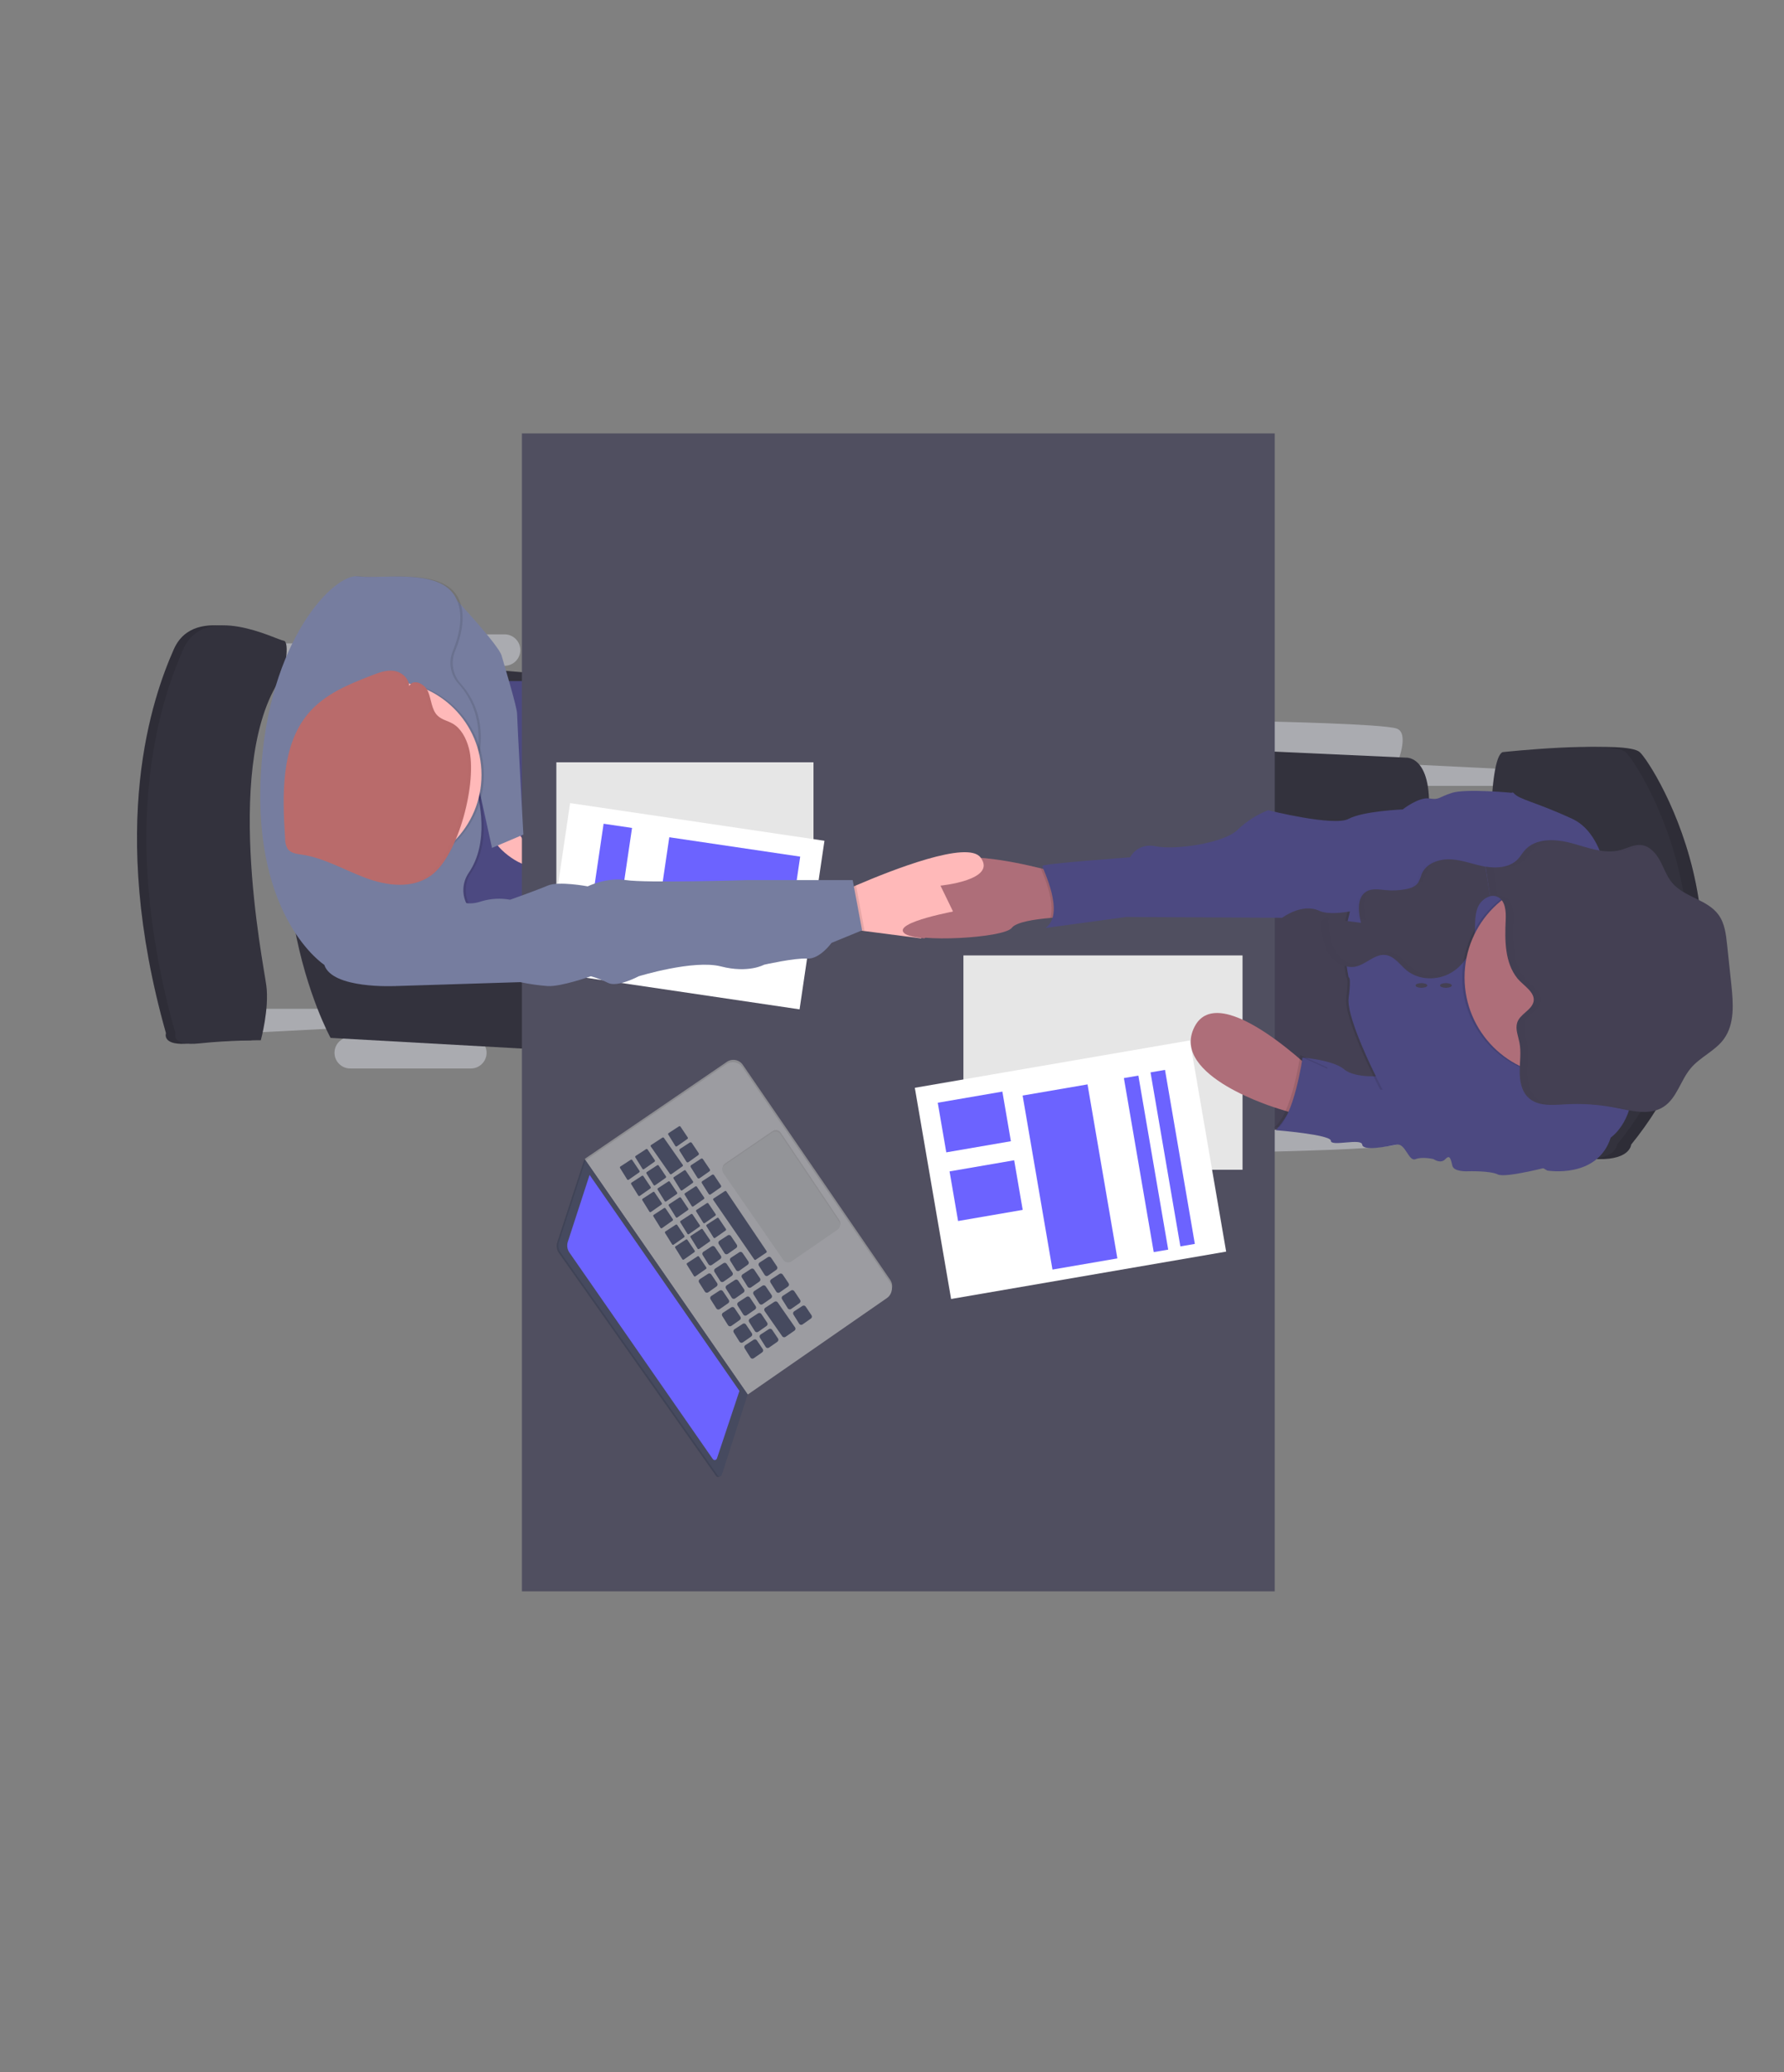 <svg width="564" height="655" viewBox="0 0 564 655" fill="none" xmlns="http://www.w3.org/2000/svg">
<rect x="0" y="0" width="564" height="655" fill="#808080" stroke="none"/>
<path d="M103.771 318.868H76.759V326.558L105.756 325.069L103.771 318.868Z" fill="#AAABB0"/>
<path d="M109.221 203.366H82.209V211.062L111.206 209.574L109.221 203.366Z" fill="#AAABB0"/>
<path d="M148.872 337.723C151.611 337.723 153.831 335.502 153.831 332.762C153.831 330.022 151.611 327.801 148.872 327.801H110.708C107.969 327.801 105.749 330.022 105.749 332.762C105.749 335.502 107.969 337.723 110.708 337.723H148.872Z" fill="#AAABB0"/>
<path d="M159.534 210.437C162.273 210.437 164.493 208.216 164.493 205.476C164.493 202.736 162.273 200.515 159.534 200.515H110.715C107.976 200.515 105.756 202.736 105.756 205.476C105.756 208.216 107.976 210.437 110.715 210.437H159.534Z" fill="#AAABB0"/>
<path d="M441.567 350.385C441.567 350.385 445.783 360.307 441.567 361.796C437.351 363.285 400.92 364.029 400.92 364.029V354.598L441.567 350.385Z" fill="#AAABB0"/>
<path d="M441.567 241.708C441.567 241.708 445.783 231.778 441.567 230.289C437.351 228.801 400.92 228.056 400.92 228.056V237.487L441.567 241.708Z" fill="#AAABB0"/>
<path d="M477.754 243.189L447.515 241.7V248.4H478.497L477.754 243.189Z" fill="#AAABB0"/>
<path d="M400.92 237.487L444.541 239.475C444.541 239.475 454.207 238.73 451.233 262.297C448.259 285.863 442.311 354.851 442.311 354.851H400.92V237.487Z" fill="#33323D"/>
<path d="M171.177 331.776L104.514 328.054C104.514 328.054 74.276 273.462 103.027 207.214L173.162 213.169L171.177 331.776Z" fill="#33323D"/>
<path d="M433.641 279.916L390.518 281.152V358.074L447.515 353.608L433.641 279.916Z" fill="#444053"/>
<path d="M199.683 287.732V215.276L107.987 215.276L107.987 287.732H199.683Z" fill="#4C4981"/>
<path d="M162.255 261.061C162.255 261.061 170.433 271.482 167.958 273.217C165.482 274.951 154.82 267.024 156.062 263.793C157.303 260.563 162.255 261.061 162.255 261.061Z" fill="#FFB9B9"/>
<path d="M403 503L403 137L165 137L165 503L403 503Z" fill="#504F60"/>
<path d="M479.486 237.733C479.486 237.733 514.185 234.011 518.393 237.733C522.602 241.455 562.513 303.981 515.672 361.796C515.672 361.796 515.419 367.252 503.033 366.262C495.193 365.678 487.319 365.718 479.486 366.381C479.486 366.381 470.564 241.954 479.486 237.733Z" fill="#33323D"/>
<path opacity="0.1" d="M479.486 237.733C479.486 237.733 514.185 234.011 518.393 237.733C522.602 241.455 562.513 303.981 515.672 361.796C515.672 361.796 515.419 367.252 503.033 366.262C495.193 365.678 487.319 365.718 479.486 366.381C479.486 366.381 470.564 241.954 479.486 237.733Z" fill="black"/>
<path d="M475.025 237.733C475.025 237.733 509.724 234.011 513.932 237.733C518.141 241.455 558.052 303.981 511.211 361.796C511.211 361.796 510.958 367.252 498.572 366.262C490.732 365.678 482.858 365.718 475.025 366.381C475.025 366.381 466.103 241.954 475.025 237.733Z" fill="#33323D"/>
<path d="M490.884 368.495C490.884 368.495 476.014 372.463 473.538 371.227C471.062 369.991 464.118 370.215 464.118 370.215C464.118 370.215 459.657 370.482 459.166 368.495C458.675 366.508 458.422 364.773 456.935 366.381C455.448 367.989 453.218 366.381 453.218 366.381C453.218 366.381 449.746 365.51 447.515 366.381C445.285 367.252 444.355 361.29 441.567 361.796C438.779 362.302 430.913 363.969 430.66 361.796C430.407 359.622 420.749 362.54 420.749 360.582C420.749 358.625 403.403 357.233 403.403 357.233C403.403 357.233 415.046 343.462 411.827 334.284C411.827 334.284 421.493 335.029 424.965 338.006C428.437 340.983 437.351 340.083 437.351 340.083L481.716 354.851L490.884 368.495Z" fill="#4C4981"/>
<path d="M285.84 294.803C282.279 291.58 301.298 288.104 301.298 288.104C301.298 288.104 288.658 278.926 297.082 272.971C302.919 268.847 319.454 272.1 329.053 274.46C333.32 275.517 336.22 276.41 336.22 276.41L338.451 289.808C338.451 289.808 335.536 289.853 331.997 290.151C327.216 290.553 321.283 291.424 319.863 293.277C317.402 296.545 289.431 298.034 285.84 294.803Z" fill="#AE6E79"/>
<path opacity="0.1" d="M508.483 287.858C508.483 287.858 508.728 264.53 496.341 258.828C483.954 253.126 479.731 252.873 477.754 250.64C475.776 248.407 465.359 274.951 465.359 274.951L422.734 276.194C422.734 276.194 428.006 281.405 425.619 289.838C423.232 298.272 425.619 308.946 425.619 308.946C425.619 308.946 426.519 308.447 425.619 315.4C424.719 322.352 436.363 344.43 436.363 344.43C436.363 344.43 455.01 344.795 458.98 344.303C462.95 343.812 492.125 360.054 492.125 360.054C492.125 360.054 504.267 372.708 508.483 359.563C508.483 359.563 515.486 354.91 515.419 342.941C515.353 330.972 508.483 287.858 508.483 287.858Z" fill="black"/>
<path d="M509.226 287.858C509.226 287.858 509.471 264.53 497.085 258.828C484.698 253.126 480.475 252.873 478.497 250.64C476.519 248.407 466.103 274.951 466.103 274.951L423.478 276.194C423.478 276.194 428.749 281.405 426.362 289.838C423.976 298.272 426.362 308.946 426.362 308.946C426.362 308.946 427.262 308.447 426.362 315.4C425.463 322.352 437.106 344.43 437.106 344.43C437.106 344.43 451.233 353.109 455.196 352.618C459.158 352.127 489.151 369.984 489.151 369.984C489.151 369.984 505.01 372.716 509.226 359.563C509.226 359.563 516.23 354.91 516.163 342.941C516.096 330.972 509.226 287.858 509.226 287.858Z" fill="#4C4981"/>
<path opacity="0.1" d="M332.019 290.21C333.61 285.097 330.101 277.072 329.045 274.519C333.313 275.576 336.213 276.47 336.213 276.47L338.443 289.868C338.443 289.868 335.529 289.89 332.019 290.21Z" fill="black"/>
<path d="M478.497 257.831V250.64C478.497 250.64 463.374 249.151 458.913 250.64C454.452 252.129 455.099 252.873 451.798 252.375C448.497 251.876 443.441 255.851 443.441 255.851C443.441 255.851 430.98 256.342 426.34 258.828C421.701 261.314 400.897 256.096 400.897 256.096C397.306 257.52 394.024 259.625 391.232 262.297C387.024 266.517 371.41 268.75 365.462 267.507C359.514 266.264 357.284 270.984 357.284 270.984C357.284 270.984 329.521 272.971 329.521 273.715C329.521 274.46 336.956 288.848 330.517 293.314L356.042 289.838L405.359 290.091C405.359 290.091 411.559 285.372 417.009 287.858C422.459 290.344 435.351 285.871 435.351 285.871L464.095 279.417L478.497 257.831Z" fill="#4C4981"/>
<path d="M86.67 213.169C86.67 213.169 88.901 202.748 86.67 202.502C84.44 202.257 61.636 190.094 54.945 205.234C48.253 220.374 33.882 260.808 52.469 326.565C52.469 326.565 50.982 330.778 60.15 329.788C69.317 328.798 79.481 328.798 79.481 328.798C79.481 328.798 82.209 318.868 81.213 311.425C80.217 303.981 67.086 239.222 86.67 213.169Z" fill="#33323D"/>
<path opacity="0.1" d="M86.67 213.169C86.67 213.169 88.901 202.748 86.67 202.502C84.44 202.257 61.636 190.094 54.945 205.234C48.253 220.374 33.882 260.808 52.469 326.565C52.469 326.565 50.982 330.778 60.15 329.788C69.317 328.798 79.481 328.798 79.481 328.798C79.481 328.798 82.209 318.868 81.213 311.425C80.217 303.981 67.086 239.222 86.67 213.169Z" fill="black"/>
<path d="M89.644 213.169C89.644 213.169 91.875 202.748 89.644 202.502C87.414 202.257 64.611 190.094 57.919 205.234C51.227 220.374 36.855 260.808 55.443 326.565C55.443 326.565 53.956 330.778 63.123 329.788C72.291 328.798 82.455 328.798 82.455 328.798C82.455 328.798 85.183 318.868 84.187 311.425C83.191 303.981 70.06 239.222 89.644 213.169Z" fill="#33323D"/>
<path d="M469.59 273.939C465.954 273.299 462.46 271.847 458.779 271.624C455.099 271.401 450.913 272.822 449.471 276.224C449.187 277.173 448.814 278.093 448.355 278.971C447.471 280.281 445.805 280.817 444.244 281.092C442.228 281.458 440.172 281.545 438.132 281.353C436.08 281.167 433.872 280.727 432.08 281.74C428.905 283.519 429.374 288.156 430.266 291.684L420.875 290.471C420.132 290.374 419.292 290.315 418.786 290.858C418.606 291.115 418.478 291.405 418.412 291.712C418.345 292.019 418.341 292.336 418.4 292.645C418.593 295.711 419.017 298.868 420.63 301.495C422.243 304.123 425.247 306.08 428.273 305.582C431.783 305.001 434.571 301.369 438.095 301.86C440.824 302.24 442.556 304.912 444.653 306.668C448.489 309.847 454.318 310.018 458.66 307.524C463.002 305.031 465.694 300.215 466.185 295.257C466.46 292.511 466.125 289.652 467.077 287.069C467.406 286.171 467.938 285.36 468.632 284.702C469.326 284.043 470.163 283.554 471.077 283.273" fill="#444053"/>
<path d="M138.961 187.37L144.612 189.967C144.612 189.967 157.66 203.991 158.575 207.214C159.489 210.437 163.474 223.59 163.474 225.578C163.474 227.565 165.459 263.793 165.459 263.793L155.541 268.006L145.571 222.541L134.418 207.214L138.961 187.37Z" fill="#767D9F"/>
<path d="M291.134 296.605L272.881 294.23L265.855 293.314L264.368 282.648C264.368 282.648 266.836 281.494 270.628 279.864C282.138 274.914 305.87 265.594 309.967 270.998C315.424 278.182 297.327 279.931 297.327 279.931L301.298 288.119L291.134 296.605Z" fill="#FFB9B9"/>
<path d="M257.178 294.826V240.956H175.891V294.826H257.178Z" fill="white"/>
<path opacity="0.1" d="M257.178 294.826V240.956H175.891V294.826H257.178Z" fill="black"/>
<path d="M252.777 319.037L260.646 265.747L180.233 253.845L172.364 307.135L252.777 319.037Z" fill="white"/>
<path d="M248.927 298.193L252.977 270.763L211.59 264.637L207.54 292.067L248.927 298.193Z" fill="#6C63FF"/>
<path d="M194.905 294.929L199.812 261.697L190.825 260.366L185.917 293.598L194.905 294.929Z" fill="#6C63FF"/>
<path opacity="0.1" d="M462.266 308.946C462.266 326.143 476.191 340.083 493.367 340.083C510.544 340.083 524.468 326.143 524.468 308.946C524.468 291.75 510.544 277.81 493.367 277.81C476.191 277.81 462.266 291.75 462.266 308.946Z" fill="black"/>
<path d="M463.01 308.946C463.01 326.143 476.934 340.083 494.111 340.083C511.287 340.083 525.211 326.143 525.211 308.946C525.211 291.75 511.287 277.81 494.111 277.81C476.934 277.81 463.01 291.75 463.01 308.946Z" fill="#AE6E79"/>
<path d="M471.062 283.273C471.863 283.061 472.713 283.138 473.463 283.489C475.924 284.672 476.14 288.044 476.014 290.776C475.716 297.2 475.679 304.249 479.731 309.274C481.397 311.358 485.583 313.688 484.787 316.717C484.081 319.412 480.43 320.536 479.62 323.342C479.032 325.374 479.969 327.481 480.363 329.55C480.951 332.527 480.46 335.579 480.438 338.601C480.415 341.624 480.988 344.906 483.196 346.968C486.17 349.752 490.817 349.298 494.891 349.052C500.154 348.747 505.435 349.105 510.609 350.117C515.754 351.129 521.509 352.685 525.918 349.841C530.119 347.132 531.271 341.519 534.49 337.686C537.464 334.098 542.23 332.2 544.989 328.411C548.461 323.64 547.963 317.156 547.36 311.291L546.007 298.562C545.658 295.28 545.264 291.863 543.308 289.161C539.784 284.285 532.461 283.615 528.602 279C526.892 276.946 526.044 274.318 524.765 271.974C523.486 269.629 521.464 267.366 518.817 267.098C516.587 266.875 514.527 268.081 512.379 268.669C507.248 270.061 501.969 267.887 496.802 266.495C491.635 265.103 485.36 264.835 481.932 268.877C481.233 269.696 480.698 270.649 479.969 271.445C477.478 274.177 473.278 274.549 469.649 273.916" fill="#444053"/>
<path d="M455.263 311.484C455.263 311.895 456.095 312.229 457.121 312.229C458.148 312.229 458.98 311.895 458.98 311.484C458.98 311.073 458.148 310.74 457.121 310.74C456.095 310.74 455.263 311.073 455.263 311.484Z" fill="#444053"/>
<path d="M447.515 311.484C447.515 311.895 448.347 312.229 449.374 312.229C450.401 312.229 451.233 311.895 451.233 311.484C451.233 311.073 450.401 310.74 449.374 310.74C448.347 310.74 447.515 311.073 447.515 311.484Z" fill="#444053"/>
<path d="M285.892 294.975C286.807 295.771 289.156 296.3 292.257 296.605L303.305 287.732C303.305 287.732 281.885 291.491 285.892 294.975Z" fill="#AE6E79"/>
<path opacity="0.1" d="M103.273 304.979C103.273 304.979 80.789 290.419 83.198 244.931C85.429 202.078 106.492 181.161 113.927 182.159C121.362 183.156 139.459 179.427 144.664 188.605C147.675 193.927 145.89 200.932 143.853 205.874C143.161 207.582 142.965 209.451 143.29 211.265C143.615 213.079 144.447 214.764 145.69 216.124C149.757 220.642 154.337 229.069 150.731 242.37C150.275 244.082 150.308 245.887 150.827 247.581C152.515 253.119 155.444 266.302 148.939 275.867C147.898 277.378 147.308 279.155 147.239 280.99C147.169 282.825 147.622 284.642 148.545 286.228L148.627 286.362C151.355 290.828 125.578 311.671 125.578 311.671C125.578 311.671 105.749 312.668 103.273 304.979Z" fill="black"/>
<path d="M102.529 304.979C102.529 304.979 80.046 290.419 82.455 244.931C84.685 202.078 105.749 181.161 113.184 182.159C120.619 183.156 138.716 179.427 143.92 188.605C146.931 193.927 145.147 200.932 143.11 205.874C142.417 207.582 142.222 209.451 142.547 211.265C142.872 213.079 143.704 214.764 144.946 216.124C149.013 220.642 153.593 229.069 149.987 242.37C149.531 244.082 149.565 245.887 150.084 247.581C151.772 253.119 154.701 266.302 148.195 275.867C147.154 277.378 146.565 279.155 146.495 280.99C146.425 282.825 146.878 284.642 147.801 286.228L147.883 286.362C150.612 290.828 124.834 311.671 124.834 311.671C124.834 311.671 105.005 312.668 102.529 304.979Z" fill="#767D9F"/>
<path opacity="0.1" d="M93.726 244.931C93.726 261.309 106.988 274.586 123.347 274.586C139.707 274.586 152.969 261.309 152.969 244.931C152.969 228.553 139.707 215.276 123.347 215.276C106.988 215.276 93.726 228.553 93.726 244.931Z" fill="black"/>
<path d="M92.983 244.931C92.983 261.309 106.245 274.586 122.604 274.586C138.963 274.586 152.225 261.309 152.225 244.931C152.225 228.553 138.963 215.276 122.604 215.276C106.245 215.276 92.983 228.553 92.983 244.931Z" fill="#FFB9B9"/>
<path d="M148.21 236.43C147.37 233.319 145.764 230.252 143.125 228.734C141.534 227.818 139.623 227.498 138.299 226.173C136.418 224.297 136.381 221.134 135.325 218.595C134.269 216.057 130.552 214.382 129.377 216.868C129.243 214.278 126.857 212.358 124.485 212.038C122.113 211.717 119.749 212.618 117.489 213.489C110.173 216.333 102.537 219.392 97.332 225.659C88.841 235.872 89.235 251.265 90.135 264.984C90.098 266.105 90.354 267.216 90.879 268.207C91.86 269.696 93.741 269.882 95.392 270.128C102.44 271.162 108.842 274.988 115.57 277.489C122.299 279.99 130.203 281.018 136.158 276.805C144.991 270.604 151.036 246.866 148.21 236.43Z" fill="#B96B6B"/>
<path opacity="0.1" d="M272.881 294.23L265.855 293.314L264.368 282.648C264.368 282.648 266.836 281.494 270.628 279.864L273.29 294.059L272.881 294.23Z" fill="black"/>
<path d="M117.645 305.47L124.834 311.678L164.486 310.435C167.346 311.046 170.245 311.461 173.162 311.678C177.378 311.923 186.791 308.574 186.791 308.574C188.675 309.093 190.503 309.799 192.248 310.68C195.222 312.169 201.913 308.581 201.913 308.581C201.913 308.581 219.259 303.237 227.936 305.47C236.613 307.703 241.565 304.926 241.565 304.926C241.565 304.926 251.23 302.745 255.193 302.991C259.156 303.237 262.881 298.026 262.881 298.026L272.546 294.059L269.572 278.182H236.115C236.115 278.182 204.144 279.172 197.943 278.182C191.742 277.192 185.802 280.162 185.802 280.162C185.802 280.162 176.634 278.427 173.162 279.916C169.69 281.405 161.266 284.382 161.266 284.382C158.256 283.829 155.157 284 152.225 284.881C147.883 286.37 145.407 284.881 145.407 284.881L117.645 305.47Z" fill="#767D9F"/>
<g opacity="0.1">
<path opacity="0.1" d="M513.055 350.139C508.703 349.3 504.274 348.923 499.843 349.015C503.528 349.079 507.2 349.465 510.817 350.169C514.118 350.824 517.672 351.658 520.966 351.479C518.303 351.205 515.66 350.757 513.055 350.139Z" fill="black"/>
<path opacity="0.1" d="M482.363 271.468C483.107 270.671 483.627 269.718 484.334 268.9C486.185 266.726 488.869 265.81 491.769 265.632C488.051 265.416 484.453 266.175 482.103 268.9C481.397 269.718 480.861 270.671 480.133 271.468C478.487 273.133 476.263 274.098 473.925 274.162C477.047 274.378 480.296 273.745 482.363 271.468Z" fill="black"/>
<path opacity="0.1" d="M510.126 269.093C511.696 269.223 513.277 269.087 514.802 268.691C516.393 268.259 517.947 267.485 519.546 267.202C519.375 267.202 519.196 267.143 519.011 267.121C516.78 266.905 514.721 268.111 512.572 268.691C511.772 268.905 510.952 269.04 510.126 269.093Z" fill="black"/>
<path opacity="0.1" d="M485.642 346.991C483.412 344.929 482.861 341.646 482.884 338.624C482.906 335.602 483.397 332.543 482.802 329.573C482.386 327.503 481.456 325.397 482.058 323.365C482.869 320.558 486.519 319.434 487.226 316.747C488.029 313.688 483.843 311.358 482.177 309.304C478.162 304.279 478.2 297.23 478.46 290.806C478.586 288.074 478.371 284.702 475.902 283.526C475.154 283.168 474.301 283.091 473.501 283.31L472.073 274.214C471.325 274.18 470.58 274.098 469.843 273.969L471.33 283.31C472.13 283.091 472.983 283.168 473.731 283.526C476.2 284.702 476.415 288.074 476.289 290.806C475.991 297.23 475.954 304.279 480.006 309.304C481.672 311.388 485.858 313.718 485.055 316.747C484.356 319.434 480.698 320.558 479.887 323.365C479.307 325.397 480.237 327.503 480.631 329.573C481.226 332.55 480.735 335.602 480.713 338.624C480.69 341.646 481.263 344.929 483.471 346.991C485.679 349.053 488.973 349.35 492.185 349.224C489.694 349.134 487.389 348.621 485.642 346.991Z" fill="black"/>
</g>
<g opacity="0.1">
<path opacity="0.1" d="M449.932 278.085C450.393 277.208 450.766 276.288 451.047 275.338C451.78 273.723 453.09 272.44 454.72 271.743C452.155 272.301 449.82 273.715 448.816 276.083C448.536 277.033 448.162 277.953 447.701 278.829C447.306 279.39 446.777 279.843 446.162 280.147C447.619 279.849 449.106 279.306 449.932 278.085Z" fill="black"/>
<path opacity="0.1" d="M431.842 290.799C430.972 287.367 430.519 282.886 433.426 281.003C432.725 281.062 432.044 281.264 431.426 281.598C428.563 283.206 428.66 287.136 429.366 290.479L431.842 290.799Z" fill="black"/>
<path opacity="0.1" d="M429.805 304.703C426.786 305.18 423.775 303.214 422.191 300.609C420.608 298.004 420.169 294.826 419.961 291.759C419.898 291.271 419.954 290.776 420.124 290.315C419.81 290.175 419.462 290.13 419.122 290.185C418.783 290.24 418.467 290.393 418.213 290.625C417.959 290.858 417.778 291.159 417.692 291.492C417.607 291.826 417.62 292.177 417.73 292.503C417.924 295.57 418.348 298.726 419.961 301.354C421.574 303.981 424.578 305.946 427.604 305.44C428.368 305.297 429.109 305.049 429.805 304.703Z" fill="black"/>
<path opacity="0.1" d="M456.72 308.008C454.912 308.463 453.025 308.498 451.201 308.111C449.378 307.724 447.667 306.925 446.199 305.775C444.073 304.018 442.37 301.346 439.641 300.967C438.387 300.84 437.124 301.1 436.021 301.711C436.482 301.644 436.95 301.644 437.411 301.711C440.14 302.091 441.872 304.763 443.969 306.52C447.456 309.408 452.593 309.81 456.72 308.008Z" fill="black"/>
</g>
<g opacity="0.1">
<path opacity="0.1" d="M134.18 218.603C135.229 221.134 135.266 224.297 137.154 226.18C138.478 227.505 140.388 227.826 141.972 228.741C144.619 230.23 146.218 233.319 147.058 236.43C149.883 246.851 143.846 270.611 135.095 276.805C132.447 278.62 129.322 279.609 126.113 279.648C129.818 279.886 133.496 278.889 136.574 276.812C145.325 270.619 151.363 246.881 148.537 236.438C147.697 233.326 146.099 230.26 143.452 228.749C141.868 227.833 139.957 227.513 138.634 226.188C136.753 224.305 136.716 221.141 135.66 218.61C134.864 216.682 132.515 215.253 130.939 215.774C131.652 215.982 132.311 216.343 132.871 216.831C133.43 217.319 133.877 217.924 134.18 218.603Z" fill="black"/>
<path opacity="0.1" d="M123.377 212.053C125.756 212.365 128.136 214.286 128.269 216.883C128.383 216.611 128.556 216.367 128.776 216.17C128.996 215.973 129.257 215.827 129.541 215.745C129.174 214.756 128.545 213.887 127.72 213.231C126.896 212.575 125.908 212.158 124.864 212.023C124.259 211.952 123.648 211.952 123.043 212.023C123.154 212.053 123.266 212.053 123.377 212.053Z" fill="black"/>
</g>
<path d="M392.816 369.731V301.994H304.584V369.731H392.816Z" fill="white"/>
<path opacity="0.1" d="M392.816 369.731V301.994H304.584V369.731H392.816Z" fill="black"/>
<path d="M387.639 395.611L376.17 328.854L289.215 343.829L300.685 410.585L387.639 395.611Z" fill="white"/>
<path d="M319.587 360.718L316.893 345.034L296.464 348.552L299.159 364.236L319.587 360.718Z" fill="#6C63FF"/>
<path d="M323.32 382.421L320.626 366.737L300.197 370.255L302.891 385.939L323.32 382.421Z" fill="#6C63FF"/>
<path d="M353.25 397.758L343.816 342.755L323.295 346.283L332.729 401.286L353.25 397.758Z" fill="#6C63FF"/>
<path d="M377.743 393.173L368.309 338.17L363.731 338.957L373.165 393.961L377.743 393.173Z" fill="#6C63FF"/>
<path d="M369.321 394.977L359.887 339.974L355.309 340.761L364.743 395.765L369.321 394.977Z" fill="#6C63FF"/>
<path d="M416.786 340.083C416.786 340.083 385.559 308.946 377.626 324.578C369.693 340.209 404.02 350.385 404.02 350.385L411.827 352.856L416.786 340.083Z" fill="#AE6E79"/>
<path opacity="0.1" d="M419.545 337.358L411.054 333.51C411.054 333.51 408.392 352.491 402.66 356.459L417.641 354.107L424.035 351.315L419.545 337.358Z" fill="black"/>
<path d="M420.288 338.103L411.797 334.254C411.797 334.254 409.136 353.236 403.403 357.203L418.385 354.851L424.779 352.06L420.288 338.103Z" fill="#4C4981"/>
<path d="M185.135 366.764L184.852 366.354L184.599 366.92L184.651 367.53L185.075 367.605L185.135 366.764Z" fill="#464A5F"/>
<path opacity="0.1" d="M185.135 366.764L184.852 366.354L184.599 366.92L184.651 367.53L185.075 367.605L185.135 366.764Z" fill="black"/>
<path d="M185.135 366.764L184.867 366.347L185.268 366.02L185.596 366.22L185.655 366.407L185.135 366.764Z" fill="#9C9CA1"/>
<path opacity="0.1" d="M185.135 366.764L184.867 366.347L185.268 366.02L185.596 366.22L185.655 366.407L185.135 366.764Z" fill="black"/>
<path d="M236.518 440.031L280.482 409.557C280.874 409.287 281.209 408.942 281.469 408.542C281.728 408.143 281.905 407.695 281.992 407.227C282.078 406.758 282.071 406.277 281.972 405.811C281.872 405.344 281.681 404.903 281.411 404.51L234.838 336.58C234.293 335.785 233.455 335.239 232.509 335.062C231.562 334.885 230.584 335.091 229.789 335.635L185.268 366.027L236.518 440.031Z" fill="#9C9CA1"/>
<path opacity="0.1" d="M236.518 440.031L280.482 409.557C280.874 409.287 281.209 408.942 281.469 408.542C281.728 408.143 281.905 407.695 281.992 407.227C282.078 406.758 282.071 406.277 281.972 405.811C281.872 405.344 281.681 404.903 281.411 404.51L234.838 336.58C234.293 335.785 233.455 335.239 232.509 335.062C231.562 334.885 230.584 335.091 229.789 335.635L185.268 366.027L236.518 440.031Z" fill="black"/>
<path d="M236.414 440.776L280.378 410.301C280.77 410.031 281.106 409.685 281.365 409.285C281.624 408.884 281.802 408.437 281.888 407.967C281.975 407.498 281.968 407.016 281.868 406.549C281.768 406.083 281.578 405.64 281.307 405.247L234.704 337.324C234.159 336.53 233.322 335.984 232.376 335.805C231.43 335.627 230.452 335.83 229.656 336.371L185.112 366.764L236.414 440.776Z" fill="#9C9CA1"/>
<path d="M227.723 466.248L235.842 440.939L184.592 366.92L176.19 392.63C176.004 393.206 175.953 393.817 176.044 394.415C176.134 395.013 176.362 395.582 176.711 396.077L226.347 466.456C226.421 466.588 226.533 466.694 226.669 466.761C226.805 466.827 226.957 466.85 227.107 466.828C227.256 466.805 227.395 466.738 227.505 466.634C227.615 466.53 227.691 466.395 227.723 466.248Z" fill="#464A5F"/>
<path opacity="0.1" d="M227.723 466.248L235.842 440.939L184.592 366.92L176.19 392.63C176.004 393.206 175.953 393.817 176.044 394.415C176.134 395.013 176.362 395.582 176.711 396.077L226.347 466.456C226.421 466.588 226.533 466.694 226.669 466.761C226.805 466.827 226.957 466.85 227.107 466.828C227.256 466.805 227.395 466.738 227.505 466.634C227.615 466.53 227.691 466.395 227.723 466.248Z" fill="black"/>
<path d="M228.236 466.091L236.362 440.783L185.112 366.764L176.726 392.474C176.535 393.048 176.483 393.66 176.572 394.258C176.661 394.857 176.889 395.426 177.239 395.92L226.875 466.3C226.951 466.427 227.063 466.528 227.196 466.591C227.33 466.654 227.479 466.675 227.625 466.653C227.771 466.631 227.907 466.565 228.016 466.465C228.124 466.365 228.201 466.235 228.236 466.091Z" fill="#464A5F"/>
<g opacity="0.1">
<path opacity="0.1" d="M238.377 428.821L241.054 426.953C241.209 426.841 241.315 426.673 241.349 426.484C241.384 426.295 241.345 426.101 241.239 425.941L239.388 423.164C239.278 423.008 239.113 422.9 238.926 422.863C238.74 422.826 238.546 422.861 238.384 422.963L235.745 424.683C235.587 424.79 235.476 424.955 235.436 425.142C235.396 425.329 235.429 425.524 235.529 425.687L237.366 428.613C237.475 428.772 237.641 428.882 237.829 428.921C238.018 428.96 238.214 428.924 238.377 428.821Z" fill="black"/>
<path opacity="0.1" d="M234.927 423.834L237.596 421.958C237.752 421.846 237.858 421.678 237.892 421.489C237.927 421.301 237.887 421.106 237.782 420.946L235.916 418.177C235.807 418.02 235.643 417.911 235.456 417.872C235.269 417.833 235.074 417.868 234.912 417.968L232.273 419.688C232.113 419.794 232.001 419.958 231.96 420.145C231.918 420.333 231.95 420.529 232.05 420.693L233.886 423.626C233.94 423.708 234.01 423.78 234.092 423.835C234.174 423.891 234.266 423.929 234.363 423.948C234.46 423.968 234.56 423.968 234.657 423.948C234.753 423.928 234.845 423.89 234.927 423.834Z" fill="black"/>
<path opacity="0.1" d="M231.306 418.594L233.975 416.718C234.131 416.606 234.237 416.438 234.271 416.249C234.306 416.06 234.267 415.866 234.161 415.706L232.295 412.929C232.185 412.771 232.018 412.662 231.83 412.625C231.641 412.587 231.446 412.624 231.284 412.728L228.645 414.448C228.486 414.555 228.376 414.72 228.336 414.907C228.296 415.094 228.329 415.289 228.429 415.452L230.265 418.378C230.319 418.461 230.388 418.533 230.47 418.589C230.552 418.646 230.643 418.685 230.74 418.705C230.837 418.725 230.937 418.726 231.035 418.706C231.132 418.687 231.224 418.649 231.306 418.594Z" fill="black"/>
<path opacity="0.1" d="M227.633 413.287L230.31 411.411C230.463 411.299 230.568 411.132 230.602 410.945C230.637 410.758 230.599 410.565 230.496 410.406L228.622 407.629C228.512 407.474 228.347 407.366 228.16 407.328C227.974 407.291 227.78 407.327 227.618 407.428L224.979 409.148C224.822 409.254 224.711 409.417 224.669 409.602C224.628 409.788 224.659 409.982 224.756 410.145L226.6 413.078C226.654 413.16 226.724 413.23 226.805 413.285C226.886 413.34 226.977 413.378 227.073 413.397C227.169 413.417 227.268 413.417 227.364 413.398C227.46 413.379 227.552 413.341 227.633 413.287Z" fill="black"/>
<path opacity="0.1" d="M223.968 407.987L226.637 406.111C226.792 405.998 226.898 405.831 226.933 405.642C226.968 405.453 226.928 405.259 226.823 405.098L224.957 402.329C224.848 402.172 224.683 402.063 224.496 402.024C224.31 401.986 224.115 402.02 223.953 402.121L221.314 403.84C221.154 403.947 221.042 404.111 221.001 404.298C220.959 404.485 220.991 404.681 221.091 404.845L222.934 407.778C222.988 407.86 223.058 407.93 223.139 407.985C223.221 408.04 223.312 408.078 223.408 408.097C223.504 408.117 223.603 408.117 223.699 408.098C223.795 408.079 223.886 408.041 223.968 407.987Z" fill="black"/>
<path opacity="0.1" d="M219.968 402.918L223.284 400.588C223.321 400.563 223.352 400.531 223.377 400.494C223.401 400.457 223.418 400.416 223.427 400.372C223.435 400.328 223.434 400.283 223.425 400.24C223.416 400.197 223.398 400.155 223.373 400.119L221.076 396.71C221.052 396.672 221.02 396.64 220.984 396.614C220.947 396.589 220.905 396.572 220.862 396.563C220.818 396.554 220.773 396.553 220.729 396.562C220.686 396.571 220.644 396.588 220.607 396.613L217.328 398.749C217.253 398.798 217.2 398.875 217.18 398.962C217.161 399.05 217.177 399.142 217.224 399.218L219.455 402.821C219.479 402.864 219.513 402.901 219.553 402.93C219.594 402.959 219.64 402.979 219.689 402.988C219.738 402.997 219.788 402.996 219.836 402.984C219.884 402.971 219.929 402.949 219.968 402.918Z" fill="black"/>
<path opacity="0.1" d="M216.302 397.618L219.618 395.273C219.656 395.248 219.687 395.215 219.712 395.177C219.736 395.14 219.753 395.098 219.762 395.053C219.77 395.009 219.769 394.964 219.76 394.92C219.751 394.875 219.733 394.834 219.708 394.797L217.41 391.387C217.359 391.314 217.282 391.264 217.194 391.248C217.107 391.231 217.016 391.249 216.942 391.298L213.663 393.434C213.624 393.457 213.59 393.488 213.564 393.524C213.537 393.561 213.518 393.602 213.509 393.646C213.499 393.69 213.498 393.736 213.507 393.78C213.516 393.824 213.533 393.866 213.559 393.903L215.789 397.499C215.811 397.545 215.842 397.585 215.882 397.617C215.921 397.649 215.967 397.672 216.017 397.683C216.066 397.695 216.118 397.695 216.167 397.683C216.217 397.672 216.263 397.65 216.302 397.618Z" fill="black"/>
<path opacity="0.1" d="M213.053 392.921L216.34 390.591C216.411 390.539 216.46 390.46 216.475 390.373C216.49 390.285 216.471 390.195 216.421 390.122L214.131 386.713C214.08 386.638 214.002 386.586 213.913 386.568C213.824 386.55 213.732 386.567 213.655 386.616L210.377 388.752C210.303 388.802 210.251 388.879 210.231 388.966C210.212 389.053 210.227 389.144 210.273 389.221L212.503 392.824C212.526 392.873 212.561 392.917 212.605 392.95C212.648 392.983 212.699 393.005 212.753 393.015C212.807 393.024 212.862 393.021 212.915 393.004C212.967 392.988 213.014 392.959 213.053 392.921Z" fill="black"/>
<path opacity="0.1" d="M209.425 387.665L212.741 385.336C212.813 385.283 212.861 385.205 212.877 385.118C212.892 385.03 212.873 384.94 212.823 384.867L210.533 381.457C210.508 381.42 210.476 381.387 210.439 381.362C210.401 381.337 210.359 381.319 210.315 381.31C210.271 381.301 210.225 381.301 210.181 381.309C210.137 381.318 210.094 381.336 210.057 381.361L206.778 383.497C206.704 383.547 206.652 383.624 206.633 383.711C206.614 383.798 206.628 383.889 206.674 383.966L208.904 387.569C208.93 387.612 208.964 387.65 209.005 387.678C209.046 387.707 209.093 387.727 209.143 387.736C209.192 387.746 209.243 387.744 209.291 387.732C209.34 387.719 209.386 387.697 209.425 387.665Z" fill="black"/>
<path opacity="0.1" d="M205.93 382.574L209.246 380.244C209.283 380.219 209.315 380.188 209.339 380.151C209.364 380.114 209.381 380.072 209.389 380.028C209.397 379.985 209.397 379.94 209.388 379.896C209.379 379.853 209.361 379.812 209.336 379.775L207.038 376.366C207.014 376.329 206.983 376.296 206.946 376.271C206.909 376.246 206.868 376.228 206.824 376.219C206.781 376.21 206.736 376.21 206.692 376.218C206.648 376.227 206.607 376.244 206.57 376.269L203.291 378.406C203.216 378.454 203.163 378.531 203.143 378.619C203.124 378.706 203.139 378.798 203.187 378.875L205.417 382.477C205.442 382.521 205.476 382.558 205.516 382.587C205.556 382.616 205.603 382.636 205.652 382.645C205.7 382.654 205.751 382.652 205.799 382.64C205.847 382.628 205.892 382.605 205.93 382.574Z" fill="black"/>
<path opacity="0.1" d="M202.377 377.483L205.7 375.175C205.772 375.123 205.82 375.045 205.836 374.957C205.851 374.87 205.832 374.78 205.782 374.706L203.492 371.297C203.467 371.259 203.435 371.227 203.398 371.201C203.36 371.176 203.318 371.158 203.274 371.149C203.23 371.14 203.184 371.14 203.14 371.149C203.096 371.158 203.053 371.175 203.016 371.2L199.737 373.337C199.663 373.387 199.611 373.463 199.592 373.55C199.573 373.638 199.587 373.729 199.633 373.806L201.864 377.408C201.89 377.45 201.925 377.485 201.966 377.512C202.008 377.539 202.054 377.556 202.103 377.563C202.152 377.57 202.201 377.567 202.249 377.553C202.296 377.539 202.339 377.515 202.377 377.483Z" fill="black"/>
<path opacity="0.1" d="M198.86 372.391L202.176 370.061C202.213 370.037 202.244 370.005 202.269 369.968C202.293 369.931 202.31 369.889 202.318 369.846C202.327 369.802 202.326 369.757 202.317 369.714C202.308 369.67 202.29 369.629 202.265 369.592L199.982 366.183C199.958 366.146 199.927 366.113 199.89 366.088C199.854 366.063 199.812 366.045 199.769 366.036C199.725 366.027 199.68 366.027 199.636 366.036C199.592 366.044 199.551 366.061 199.514 366.086L196.235 368.223C196.16 368.272 196.107 368.348 196.087 368.436C196.068 368.524 196.083 368.615 196.131 368.692L198.362 372.294C198.386 372.335 198.419 372.371 198.459 372.398C198.498 372.426 198.542 372.444 198.589 372.454C198.636 372.463 198.684 372.462 198.731 372.451C198.778 372.44 198.821 372.42 198.86 372.391Z" fill="black"/>
<path opacity="0.1" d="M243.217 425.472L245.894 423.596C246.049 423.483 246.155 423.316 246.19 423.127C246.224 422.938 246.185 422.744 246.08 422.583L244.206 419.837C244.097 419.68 243.933 419.57 243.746 419.532C243.559 419.493 243.364 419.527 243.202 419.628L240.563 421.348C240.405 421.455 240.294 421.62 240.254 421.807C240.214 421.994 240.247 422.19 240.347 422.353L242.184 425.285C242.296 425.447 242.468 425.557 242.662 425.592C242.856 425.627 243.055 425.584 243.217 425.472Z" fill="black"/>
<path opacity="0.1" d="M253.797 418.14L256.489 416.264C256.642 416.152 256.747 415.985 256.781 415.798C256.816 415.612 256.778 415.418 256.675 415.259L254.808 412.482C254.7 412.325 254.535 412.216 254.348 412.177C254.161 412.139 253.967 412.173 253.805 412.274L251.165 413.994C251.006 414.1 250.894 414.264 250.852 414.451C250.811 414.638 250.843 414.834 250.942 414.998L252.779 417.931C252.888 418.092 253.055 418.204 253.246 418.243C253.436 418.282 253.634 418.245 253.797 418.14Z" fill="black"/>
<path opacity="0.1" d="M239.767 420.477L242.436 418.601C242.59 418.489 242.694 418.322 242.729 418.136C242.763 417.949 242.725 417.756 242.622 417.596L240.756 414.82C240.646 414.664 240.481 414.556 240.294 414.519C240.108 414.481 239.914 414.517 239.752 414.619L237.113 416.331C236.954 416.437 236.842 416.601 236.8 416.788C236.758 416.976 236.791 417.172 236.89 417.336L238.726 420.268C238.78 420.351 238.85 420.423 238.932 420.478C239.014 420.533 239.106 420.572 239.203 420.591C239.3 420.611 239.4 420.611 239.497 420.591C239.594 420.571 239.686 420.533 239.767 420.477Z" fill="black"/>
<path opacity="0.1" d="M236.146 415.237L238.816 413.361C238.971 413.248 239.077 413.081 239.112 412.892C239.146 412.703 239.107 412.509 239.002 412.348L237.158 409.579C237.049 409.42 236.883 409.31 236.694 409.271C236.505 409.232 236.309 409.268 236.146 409.371L233.507 411.09C233.349 411.198 233.238 411.363 233.198 411.55C233.158 411.737 233.191 411.932 233.291 412.095L235.128 415.028C235.237 415.189 235.404 415.301 235.595 415.34C235.785 415.379 235.983 415.342 236.146 415.237Z" fill="black"/>
<path opacity="0.1" d="M232.474 409.929L235.15 408.061C235.305 407.949 235.411 407.781 235.446 407.592C235.481 407.404 235.441 407.209 235.336 407.049L233.44 404.272C233.33 404.116 233.165 404.009 232.978 403.971C232.792 403.934 232.598 403.97 232.436 404.071L229.797 405.791C229.639 405.898 229.528 406.063 229.488 406.25C229.448 406.437 229.481 406.632 229.581 406.796L231.418 409.721C231.472 409.806 231.542 409.879 231.626 409.936C231.709 409.993 231.802 410.032 231.901 410.051C232 410.071 232.101 410.07 232.2 410.049C232.298 410.028 232.391 409.987 232.474 409.929Z" fill="black"/>
<path opacity="0.1" d="M250.176 413.264L252.846 411.388C252.999 411.276 253.103 411.11 253.138 410.923C253.173 410.736 253.134 410.543 253.031 410.383L251.165 407.607C251.057 407.45 250.892 407.341 250.705 407.302C250.518 407.263 250.324 407.298 250.161 407.399L247.522 409.118C247.363 409.224 247.251 409.388 247.209 409.576C247.167 409.763 247.2 409.959 247.299 410.123L249.135 413.056C249.189 413.139 249.259 413.21 249.341 413.265C249.423 413.321 249.515 413.359 249.612 413.379C249.709 413.398 249.809 413.398 249.906 413.378C250.003 413.359 250.095 413.32 250.176 413.264Z" fill="black"/>
<path opacity="0.1" d="M246.548 408.024L249.225 406.148C249.38 406.036 249.486 405.868 249.521 405.679C249.555 405.491 249.516 405.296 249.411 405.136L247.567 402.367C247.458 402.21 247.293 402.1 247.106 402.062C246.92 402.023 246.725 402.057 246.563 402.158L243.924 403.878C243.765 403.985 243.655 404.15 243.615 404.337C243.575 404.524 243.608 404.719 243.708 404.883L245.544 407.815C245.653 407.972 245.818 408.082 246.005 408.12C246.191 408.159 246.386 408.125 246.548 408.024Z" fill="black"/>
<path opacity="0.1" d="M242.883 402.717L245.552 400.841C245.706 400.73 245.812 400.564 245.848 400.377C245.884 400.19 245.847 399.996 245.745 399.836L243.849 397.059C243.739 396.904 243.574 396.796 243.387 396.758C243.201 396.721 243.007 396.757 242.845 396.858L240.206 398.578C240.047 398.684 239.935 398.848 239.893 399.035C239.851 399.223 239.884 399.419 239.983 399.583L241.827 402.508C241.881 402.593 241.952 402.666 242.035 402.723C242.118 402.78 242.211 402.819 242.31 402.839C242.409 402.858 242.51 402.857 242.609 402.836C242.707 402.815 242.8 402.775 242.883 402.717Z" fill="black"/>
<path opacity="0.1" d="M228.808 404.629L231.477 402.754C231.632 402.643 231.738 402.477 231.774 402.29C231.81 402.103 231.773 401.909 231.671 401.749L229.797 398.995C229.687 398.839 229.522 398.731 229.335 398.694C229.148 398.656 228.954 398.692 228.793 398.794L226.154 400.483C225.996 400.59 225.886 400.752 225.844 400.938C225.803 401.123 225.834 401.317 225.931 401.481L227.775 404.414C227.828 404.496 227.897 404.567 227.978 404.623C228.059 404.678 228.15 404.717 228.246 404.737C228.342 404.757 228.442 404.758 228.538 404.739C228.634 404.721 228.726 404.684 228.808 404.629Z" fill="black"/>
<path opacity="0.1" d="M225.143 399.33L227.812 397.454C227.967 397.342 228.073 397.174 228.108 396.985C228.142 396.797 228.103 396.602 227.998 396.442L226.131 393.673C226.023 393.516 225.858 393.406 225.671 393.368C225.484 393.329 225.29 393.363 225.128 393.464L222.488 395.184C222.329 395.29 222.217 395.454 222.175 395.641C222.134 395.829 222.166 396.025 222.265 396.189L224.102 399.121C224.156 399.204 224.226 399.275 224.308 399.331C224.389 399.386 224.481 399.425 224.578 399.444C224.675 399.464 224.775 399.464 224.872 399.444C224.969 399.424 225.061 399.385 225.143 399.33Z" fill="black"/>
<path opacity="0.1" d="M221.143 394.261L224.459 391.931C224.495 391.906 224.527 391.874 224.552 391.837C224.576 391.8 224.593 391.759 224.601 391.715C224.61 391.671 224.609 391.626 224.6 391.583C224.591 391.54 224.573 391.498 224.548 391.462L222.25 388.053C222.226 388.015 222.195 387.983 222.158 387.957C222.122 387.932 222.08 387.915 222.037 387.906C221.993 387.897 221.948 387.896 221.904 387.905C221.86 387.914 221.819 387.931 221.782 387.956L218.503 390.092C218.465 390.116 218.432 390.147 218.406 390.183C218.38 390.22 218.362 390.261 218.352 390.305C218.342 390.348 218.342 390.394 218.35 390.438C218.358 390.482 218.374 390.524 218.399 390.561L220.63 394.164C220.654 394.207 220.688 394.244 220.728 394.273C220.769 394.302 220.815 394.322 220.864 394.331C220.912 394.341 220.963 394.339 221.011 394.327C221.059 394.315 221.104 394.292 221.143 394.261Z" fill="black"/>
<path opacity="0.1" d="M217.893 389.564L221.217 387.234C221.289 387.181 221.337 387.103 221.353 387.016C221.368 386.928 221.348 386.838 221.299 386.765L219.009 383.363C218.957 383.288 218.879 383.236 218.79 383.218C218.702 383.2 218.609 383.218 218.533 383.266L215.254 385.403C215.18 385.453 215.128 385.529 215.109 385.616C215.089 385.704 215.104 385.795 215.15 385.872L217.38 389.474C217.404 389.519 217.437 389.558 217.477 389.588C217.518 389.618 217.565 389.638 217.615 389.646C217.664 389.655 217.715 389.652 217.764 389.638C217.812 389.623 217.856 389.598 217.893 389.564Z" fill="black"/>
<path opacity="0.1" d="M214.265 384.308L217.581 381.979C217.653 381.926 217.702 381.848 217.717 381.761C217.732 381.673 217.713 381.583 217.663 381.51L215.373 378.1C215.349 378.063 215.318 378.031 215.281 378.005C215.244 377.98 215.203 377.962 215.159 377.953C215.115 377.944 215.07 377.944 215.027 377.953C214.983 377.962 214.941 377.979 214.905 378.004L211.618 380.14C211.544 380.19 211.492 380.267 211.473 380.354C211.454 380.441 211.468 380.532 211.514 380.609L213.745 384.212C213.77 384.255 213.804 384.293 213.845 384.321C213.887 384.35 213.933 384.37 213.983 384.379C214.032 384.389 214.083 384.387 214.132 384.375C214.18 384.362 214.226 384.34 214.265 384.308Z" fill="black"/>
<path opacity="0.1" d="M210.741 379.217L214.057 376.887C214.094 376.862 214.125 376.83 214.15 376.793C214.174 376.756 214.191 376.715 214.2 376.671C214.208 376.628 214.208 376.583 214.198 376.539C214.189 376.496 214.171 376.455 214.146 376.418L211.879 373.009C211.854 372.971 211.823 372.939 211.786 372.914C211.75 372.889 211.708 372.871 211.665 372.862C211.621 372.853 211.576 372.853 211.532 372.861C211.489 372.87 211.447 372.887 211.41 372.912L208.131 375.048C208.056 375.097 208.003 375.174 207.983 375.262C207.964 375.349 207.98 375.441 208.027 375.517L210.258 379.12C210.282 379.159 210.315 379.192 210.353 379.218C210.391 379.244 210.434 379.262 210.479 379.271C210.524 379.28 210.57 379.28 210.615 379.271C210.66 379.261 210.703 379.243 210.741 379.217Z" fill="black"/>
<path opacity="0.1" d="M241.18 411.746L243.849 409.87C244.002 409.758 244.107 409.591 244.142 409.404C244.176 409.217 244.138 409.024 244.035 408.865L242.161 406.088C242.052 405.933 241.886 405.825 241.7 405.787C241.513 405.75 241.319 405.786 241.158 405.887L238.518 407.607C238.362 407.714 238.253 407.877 238.213 408.063C238.173 408.248 238.205 408.442 238.303 408.604L240.139 411.537C240.193 411.62 240.263 411.691 240.345 411.747C240.427 411.802 240.519 411.841 240.616 411.86C240.713 411.88 240.813 411.879 240.909 411.86C241.006 411.84 241.098 411.801 241.18 411.746Z" fill="black"/>
<path opacity="0.1" d="M237.507 406.438L240.184 404.562C240.339 404.45 240.445 404.282 240.48 404.094C240.514 403.905 240.475 403.71 240.37 403.55L238.496 400.781C238.387 400.624 238.223 400.515 238.036 400.476C237.849 400.437 237.654 400.472 237.492 400.573L234.853 402.292C234.693 402.399 234.581 402.562 234.54 402.75C234.498 402.937 234.53 403.133 234.63 403.297L236.474 406.23C236.528 406.312 236.597 406.382 236.679 406.437C236.76 406.491 236.851 406.53 236.947 406.549C237.043 406.568 237.142 406.569 237.238 406.55C237.334 406.531 237.426 406.493 237.507 406.438Z" fill="black"/>
<path opacity="0.1" d="M233.842 401.146L236.511 399.27C236.666 399.158 236.772 398.99 236.807 398.801C236.841 398.613 236.802 398.418 236.697 398.258L234.831 395.481C234.721 395.326 234.555 395.218 234.369 395.18C234.182 395.143 233.988 395.179 233.827 395.28L231.187 397C231.028 397.106 230.916 397.27 230.874 397.458C230.833 397.645 230.865 397.841 230.964 398.005L232.808 400.93C232.862 401.012 232.931 401.084 233.012 401.139C233.093 401.195 233.184 401.233 233.28 401.254C233.376 401.274 233.475 401.274 233.572 401.256C233.668 401.237 233.76 401.2 233.842 401.146Z" fill="black"/>
<path opacity="0.1" d="M230.176 395.839L232.845 393.963C232.999 393.851 233.103 393.684 233.138 393.497C233.172 393.31 233.134 393.117 233.031 392.958L231.165 390.181C231.055 390.026 230.89 389.918 230.703 389.88C230.516 389.843 230.322 389.879 230.161 389.98L227.492 391.7C227.335 391.806 227.224 391.969 227.182 392.154C227.141 392.34 227.172 392.534 227.269 392.697L229.105 395.63C229.159 395.717 229.231 395.792 229.315 395.85C229.399 395.909 229.495 395.949 229.595 395.968C229.696 395.988 229.799 395.987 229.899 395.964C229.999 395.942 230.093 395.899 230.176 395.839Z" fill="black"/>
<path opacity="0.1" d="M226.176 390.807L229.492 388.477C229.529 388.452 229.561 388.42 229.585 388.383C229.61 388.346 229.627 388.305 229.635 388.261C229.643 388.218 229.643 388.173 229.634 388.129C229.624 388.086 229.607 388.045 229.581 388.008L227.284 384.599C227.234 384.525 227.157 384.473 227.069 384.455C226.982 384.437 226.891 384.454 226.816 384.502L223.529 386.638C223.492 386.662 223.459 386.694 223.434 386.731C223.409 386.767 223.391 386.809 223.382 386.853C223.373 386.896 223.373 386.941 223.382 386.985C223.39 387.029 223.408 387.07 223.433 387.107L225.663 390.71C225.688 390.753 225.721 390.791 225.762 390.82C225.802 390.849 225.848 390.868 225.897 390.878C225.946 390.887 225.996 390.885 226.044 390.873C226.093 390.861 226.138 390.838 226.176 390.807Z" fill="black"/>
<path opacity="0.1" d="M222.927 386.08L226.25 383.75C226.323 383.697 226.372 383.617 226.387 383.528C226.402 383.44 226.382 383.349 226.332 383.274L224.042 379.872C223.991 379.797 223.913 379.746 223.824 379.727C223.735 379.709 223.643 379.727 223.566 379.775L220.288 381.912C220.212 381.96 220.159 382.037 220.14 382.125C220.12 382.212 220.136 382.304 220.183 382.381L222.414 385.983C222.438 386.027 222.472 386.064 222.513 386.093C222.553 386.122 222.599 386.141 222.648 386.151C222.697 386.16 222.747 386.158 222.795 386.146C222.843 386.134 222.888 386.111 222.927 386.08Z" fill="black"/>
<path opacity="0.1" d="M219.314 380.825L222.637 378.495C222.709 378.441 222.758 378.362 222.773 378.273C222.789 378.185 222.769 378.093 222.719 378.019L220.429 374.609C220.376 374.536 220.298 374.486 220.21 374.468C220.122 374.45 220.03 374.466 219.953 374.513L216.674 376.656C216.599 376.705 216.546 376.782 216.526 376.87C216.507 376.957 216.522 377.049 216.57 377.125L218.801 380.721C218.823 380.766 218.856 380.805 218.896 380.835C218.936 380.866 218.983 380.887 219.032 380.897C219.081 380.907 219.132 380.905 219.181 380.893C219.23 380.881 219.275 380.857 219.314 380.825Z" fill="black"/>
<path opacity="0.1" d="M215.774 375.733L219.09 373.404C219.128 373.378 219.159 373.346 219.184 373.308C219.209 373.27 219.225 373.228 219.234 373.184C219.242 373.14 219.242 373.094 219.232 373.05C219.223 373.006 219.205 372.964 219.18 372.927L216.882 369.518C216.831 369.445 216.754 369.395 216.666 369.378C216.579 369.361 216.488 369.38 216.414 369.429L213.135 371.565C213.096 371.588 213.062 371.618 213.036 371.655C213.009 371.691 212.99 371.733 212.981 371.777C212.971 371.821 212.97 371.866 212.979 371.911C212.988 371.955 213.005 371.997 213.031 372.034L215.261 375.629C215.284 375.674 215.317 375.713 215.357 375.744C215.397 375.774 215.444 375.795 215.493 375.805C215.542 375.815 215.593 375.814 215.642 375.801C215.691 375.789 215.736 375.766 215.774 375.733Z" fill="black"/>
<path opacity="0.1" d="M207.224 374.126L210.54 371.796C210.612 371.743 210.661 371.665 210.676 371.578C210.691 371.49 210.672 371.4 210.622 371.327L208.332 367.918C208.308 367.88 208.277 367.848 208.24 367.823C208.203 367.797 208.162 367.78 208.118 367.771C208.075 367.762 208.03 367.761 207.986 367.77C207.942 367.779 207.901 367.796 207.864 367.821L204.577 369.957C204.503 370.007 204.452 370.084 204.432 370.171C204.413 370.258 204.427 370.349 204.473 370.426L206.704 374.029C206.729 374.072 206.763 374.11 206.804 374.139C206.846 374.168 206.892 374.187 206.942 374.197C206.991 374.206 207.042 374.204 207.091 374.192C207.139 374.18 207.185 374.157 207.224 374.126Z" fill="black"/>
<path opacity="0.1" d="M203.7 369.034L207.016 366.704C207.053 366.68 207.084 366.648 207.109 366.611C207.133 366.574 207.15 366.532 207.159 366.489C207.167 366.445 207.166 366.4 207.157 366.357C207.148 366.313 207.13 366.272 207.105 366.235L204.808 362.826C204.784 362.789 204.752 362.756 204.716 362.731C204.679 362.706 204.637 362.688 204.594 362.679C204.55 362.67 204.505 362.67 204.462 362.679C204.418 362.687 204.376 362.705 204.339 362.73L201.06 364.866C200.985 364.915 200.932 364.991 200.913 365.079C200.893 365.167 200.909 365.259 200.956 365.335L203.187 368.938C203.211 368.981 203.245 369.018 203.286 369.047C203.326 369.076 203.372 369.096 203.421 369.105C203.47 369.114 203.52 369.113 203.568 369.1C203.616 369.088 203.661 369.066 203.7 369.034Z" fill="black"/>
<path opacity="0.1" d="M224.771 377.029L227.894 374.796C227.991 374.725 228.057 374.62 228.077 374.502C228.098 374.384 228.072 374.262 228.005 374.163L225.842 370.947C225.809 370.897 225.766 370.854 225.716 370.821C225.667 370.787 225.611 370.764 225.552 370.752C225.493 370.74 225.433 370.74 225.374 370.752C225.315 370.764 225.259 370.787 225.21 370.821L222.124 372.83C222.073 372.862 222.029 372.903 221.994 372.951C221.959 373 221.934 373.055 221.921 373.113C221.908 373.171 221.907 373.232 221.917 373.291C221.928 373.349 221.95 373.406 221.983 373.456L224.117 376.857C224.147 376.913 224.188 376.963 224.238 377.002C224.288 377.041 224.345 377.07 224.406 377.086C224.468 377.102 224.532 377.105 224.595 377.095C224.657 377.086 224.717 377.063 224.771 377.029Z" fill="black"/>
<path opacity="0.1" d="M221.247 371.937L224.369 369.741C224.419 369.708 224.461 369.665 224.494 369.615C224.527 369.564 224.549 369.509 224.56 369.45C224.571 369.391 224.571 369.33 224.558 369.272C224.546 369.213 224.522 369.158 224.488 369.109L222.288 365.893C222.255 365.843 222.213 365.8 222.164 365.767C222.115 365.733 222.06 365.71 222.002 365.698C221.944 365.687 221.884 365.686 221.826 365.698C221.767 365.71 221.712 365.733 221.663 365.766L218.57 367.776C218.47 367.842 218.4 367.944 218.373 368.06C218.347 368.177 218.367 368.299 218.429 368.401L220.563 371.803C220.596 371.861 220.64 371.91 220.694 371.949C220.748 371.987 220.809 372.014 220.874 372.027C220.939 372.039 221.006 372.038 221.07 372.022C221.134 372.007 221.195 371.978 221.247 371.937Z" fill="black"/>
<path opacity="0.1" d="M217.722 366.846L220.853 364.65C220.95 364.579 221.016 364.474 221.036 364.356C221.057 364.238 221.031 364.116 220.964 364.017L218.801 360.801C218.768 360.751 218.725 360.708 218.675 360.675C218.626 360.641 218.57 360.618 218.511 360.606C218.452 360.594 218.392 360.594 218.333 360.606C218.274 360.618 218.218 360.641 218.169 360.675L215.083 362.685C215.032 362.716 214.988 362.757 214.953 362.805C214.918 362.854 214.893 362.909 214.88 362.967C214.867 363.026 214.866 363.086 214.876 363.145C214.887 363.204 214.909 363.26 214.942 363.31L217.076 366.712C217.108 366.764 217.151 366.81 217.201 366.846C217.252 366.881 217.31 366.906 217.37 366.919C217.431 366.931 217.493 366.931 217.554 366.919C217.614 366.906 217.672 366.881 217.722 366.846Z" fill="black"/>
<path opacity="0.1" d="M214.109 361.821L217.432 359.491C217.504 359.439 217.553 359.361 217.568 359.274C217.583 359.186 217.564 359.096 217.514 359.022L215.224 355.613C215.173 355.539 215.095 355.487 215.006 355.469C214.917 355.451 214.825 355.468 214.748 355.517L211.47 357.653C211.396 357.703 211.344 357.779 211.324 357.867C211.305 357.954 211.32 358.045 211.366 358.122L213.596 361.725C213.618 361.77 213.651 361.809 213.692 361.84C213.732 361.871 213.779 361.891 213.828 361.901C213.878 361.91 213.929 361.908 213.978 361.894C214.027 361.88 214.072 361.855 214.109 361.821Z" fill="black"/>
<path opacity="0.1" d="M248.422 422.07L251.284 420.053C251.438 419.939 251.543 419.771 251.576 419.582C251.609 419.394 251.569 419.2 251.463 419.04L245.953 411.165C245.843 411.012 245.678 410.907 245.493 410.872C245.308 410.836 245.117 410.871 244.957 410.971L242.028 412.87C241.946 412.924 241.877 412.994 241.823 413.076C241.769 413.158 241.731 413.249 241.713 413.345C241.694 413.441 241.695 413.54 241.714 413.636C241.734 413.732 241.772 413.823 241.827 413.904L247.411 421.899C247.525 422.052 247.694 422.155 247.882 422.187C248.07 422.219 248.263 422.177 248.422 422.07Z" fill="black"/>
<path opacity="0.1" d="M212.362 370.627L215.849 368.156C215.886 368.13 215.918 368.098 215.942 368.06C215.967 368.022 215.984 367.98 215.991 367.935C215.999 367.891 215.997 367.845 215.987 367.801C215.977 367.757 215.957 367.716 215.931 367.679L209.983 359.179C209.933 359.106 209.857 359.056 209.77 359.04C209.684 359.023 209.595 359.041 209.522 359.089L205.93 361.412C205.892 361.437 205.858 361.469 205.832 361.507C205.806 361.545 205.788 361.588 205.779 361.633C205.77 361.678 205.77 361.725 205.78 361.77C205.789 361.815 205.808 361.858 205.834 361.896L211.879 370.538C211.931 370.613 212.011 370.665 212.102 370.682C212.192 370.699 212.286 370.679 212.362 370.627Z" fill="black"/>
<path opacity="0.1" d="M239.031 397.67L242.362 395.392C242.435 395.341 242.485 395.263 242.502 395.176C242.518 395.088 242.5 394.998 242.451 394.923L229.723 376.046C229.673 375.972 229.596 375.92 229.508 375.902C229.421 375.884 229.329 375.901 229.254 375.949L225.685 378.279C225.647 378.304 225.613 378.336 225.587 378.374C225.561 378.412 225.543 378.455 225.534 378.5C225.525 378.546 225.525 378.592 225.535 378.637C225.544 378.682 225.562 378.725 225.589 378.763L238.555 397.58C238.581 397.618 238.613 397.649 238.651 397.674C238.688 397.699 238.731 397.716 238.775 397.724C238.819 397.732 238.864 397.732 238.908 397.722C238.952 397.713 238.994 397.695 239.031 397.67Z" fill="black"/>
</g>
<path d="M238.288 429.32L240.964 427.444C241.12 427.332 241.226 427.164 241.26 426.975C241.295 426.787 241.255 426.592 241.15 426.432L239.277 423.663C239.168 423.506 239.003 423.397 238.816 423.358C238.629 423.319 238.435 423.354 238.273 423.454L235.633 425.174C235.474 425.28 235.362 425.444 235.32 425.632C235.279 425.819 235.311 426.015 235.41 426.179L237.254 429.112C237.308 429.193 237.378 429.264 237.459 429.319C237.54 429.373 237.632 429.412 237.728 429.431C237.824 429.45 237.923 429.45 238.019 429.431C238.115 429.412 238.206 429.375 238.288 429.32Z" fill="#464A5F"/>
<path d="M234.838 424.303L237.507 422.427C237.66 422.315 237.765 422.148 237.799 421.962C237.834 421.775 237.796 421.582 237.693 421.422L235.827 418.646C235.718 418.489 235.553 418.38 235.366 418.341C235.18 418.302 234.985 418.337 234.823 418.437L232.184 420.157C232.024 420.263 231.912 420.427 231.871 420.614C231.829 420.802 231.861 420.998 231.96 421.162L233.797 424.094C233.851 424.177 233.921 424.249 234.003 424.304C234.085 424.359 234.177 424.398 234.274 424.417C234.371 424.437 234.47 424.437 234.567 424.417C234.664 424.397 234.756 424.359 234.838 424.303Z" fill="#464A5F"/>
<path d="M231.21 419.092L233.879 417.217C234.034 417.104 234.14 416.936 234.175 416.748C234.209 416.559 234.17 416.365 234.065 416.204L232.191 413.435C232.082 413.278 231.918 413.169 231.731 413.13C231.544 413.091 231.349 413.126 231.187 413.227L228.548 414.946C228.39 415.054 228.279 415.218 228.239 415.406C228.199 415.593 228.232 415.788 228.332 415.951L230.169 418.884C230.223 418.967 230.293 419.038 230.375 419.094C230.456 419.149 230.549 419.188 230.645 419.207C230.742 419.226 230.842 419.226 230.939 419.207C231.036 419.187 231.128 419.148 231.21 419.092Z" fill="#464A5F"/>
<path d="M227.544 413.778L230.221 411.902C230.374 411.79 230.479 411.623 230.513 411.436C230.548 411.249 230.51 411.057 230.407 410.897L228.533 408.12C228.478 408.039 228.407 407.969 228.325 407.915C228.242 407.861 228.15 407.824 228.053 407.806C227.956 407.788 227.857 407.789 227.76 407.81C227.664 407.831 227.573 407.871 227.492 407.927L224.853 409.646C224.693 409.753 224.581 409.917 224.54 410.104C224.498 410.291 224.53 410.487 224.63 410.651L226.473 413.577C226.528 413.663 226.6 413.737 226.684 413.795C226.769 413.852 226.865 413.892 226.965 413.911C227.066 413.93 227.169 413.927 227.268 413.905C227.368 413.882 227.462 413.838 227.544 413.778Z" fill="#464A5F"/>
<path d="M223.879 408.478L226.548 406.602C226.701 406.49 226.806 406.323 226.84 406.137C226.875 405.95 226.837 405.757 226.734 405.597L224.867 402.821C224.758 402.665 224.592 402.557 224.406 402.52C224.219 402.482 224.025 402.518 223.864 402.62L221.224 404.332C221.065 404.438 220.953 404.602 220.911 404.789C220.87 404.977 220.902 405.173 221.001 405.337L222.845 408.27C222.899 408.351 222.969 408.422 223.05 408.476C223.131 408.531 223.223 408.569 223.319 408.589C223.415 408.608 223.514 408.608 223.61 408.589C223.706 408.57 223.797 408.532 223.879 408.478Z" fill="#464A5F"/>
<path d="M219.879 403.409L223.195 401.079C223.231 401.054 223.263 401.022 223.288 400.985C223.312 400.948 223.329 400.907 223.337 400.863C223.346 400.82 223.345 400.775 223.336 400.731C223.327 400.688 223.309 400.647 223.284 400.61L220.986 397.201C220.962 397.163 220.931 397.131 220.894 397.106C220.858 397.08 220.816 397.063 220.773 397.054C220.729 397.045 220.684 397.045 220.64 397.053C220.596 397.062 220.555 397.079 220.518 397.104L217.239 399.24C217.164 399.289 217.111 399.366 217.091 399.453C217.072 399.541 217.087 399.633 217.135 399.709L219.366 403.312C219.39 403.355 219.424 403.393 219.464 403.422C219.505 403.451 219.551 403.47 219.6 403.479C219.648 403.489 219.699 403.487 219.747 403.475C219.795 403.463 219.84 403.44 219.879 403.409Z" fill="#464A5F"/>
<path d="M216.213 398.109L219.529 395.779C219.566 395.754 219.598 395.721 219.623 395.684C219.647 395.646 219.664 395.604 219.672 395.559C219.681 395.515 219.68 395.47 219.671 395.426C219.662 395.382 219.644 395.34 219.618 395.303L217.321 391.901C217.297 391.863 217.266 391.831 217.229 391.806C217.192 391.781 217.151 391.763 217.107 391.754C217.063 391.745 217.018 391.745 216.975 391.753C216.931 391.762 216.889 391.779 216.853 391.804L213.566 393.941C213.529 393.965 213.496 393.996 213.471 394.033C213.446 394.07 213.428 394.111 213.419 394.155C213.41 394.198 213.41 394.243 213.419 394.287C213.427 394.331 213.445 394.372 213.47 394.409L215.7 398.012C215.725 398.054 215.76 398.091 215.8 398.119C215.84 398.147 215.886 398.167 215.935 398.176C215.983 398.185 216.033 398.184 216.081 398.172C216.129 398.161 216.174 398.139 216.213 398.109Z" fill="#464A5F"/>
<path d="M212.964 393.412L216.287 391.082C216.359 391.03 216.408 390.952 216.423 390.864C216.438 390.777 216.419 390.687 216.369 390.613L214.109 387.204C214.058 387.129 213.979 387.077 213.891 387.059C213.802 387.041 213.709 387.058 213.633 387.107L210.354 389.243C210.28 389.294 210.228 389.37 210.209 389.457C210.19 389.544 210.204 389.636 210.25 389.712L212.481 393.315C212.505 393.354 212.538 393.387 212.576 393.413C212.614 393.439 212.657 393.457 212.702 393.466C212.747 393.475 212.793 393.475 212.838 393.466C212.883 393.456 212.926 393.438 212.964 393.412Z" fill="#464A5F"/>
<path d="M209.328 388.157L212.622 385.827C212.694 385.774 212.742 385.696 212.758 385.609C212.773 385.521 212.754 385.431 212.704 385.358L210.414 381.949C210.389 381.911 210.357 381.878 210.32 381.853C210.282 381.828 210.24 381.81 210.196 381.801C210.152 381.792 210.106 381.792 210.062 381.801C210.018 381.809 209.975 381.827 209.938 381.852L206.659 383.988C206.585 384.038 206.533 384.115 206.514 384.202C206.495 384.289 206.509 384.38 206.555 384.457L208.785 388.06C208.809 388.108 208.844 388.15 208.887 388.182C208.93 388.215 208.98 388.236 209.032 388.246C209.085 388.255 209.14 388.252 209.191 388.236C209.242 388.221 209.289 388.194 209.328 388.157Z" fill="#464A5F"/>
<path d="M205.811 383.065L209.128 380.735C209.164 380.711 209.196 380.679 209.221 380.642C209.245 380.605 209.262 380.563 209.27 380.52C209.279 380.476 209.278 380.431 209.269 380.388C209.26 380.344 209.242 380.303 209.217 380.267L206.919 376.857C206.895 376.82 206.864 376.787 206.827 376.762C206.79 376.737 206.749 376.719 206.705 376.71C206.662 376.701 206.617 376.701 206.573 376.71C206.529 376.718 206.488 376.736 206.451 376.761L203.172 378.897C203.134 378.92 203.101 378.951 203.075 378.988C203.049 379.024 203.031 379.066 203.021 379.109C203.011 379.153 203.01 379.198 203.019 379.242C203.027 379.286 203.043 379.328 203.068 379.366L205.298 382.969C205.323 383.012 205.357 383.049 205.397 383.078C205.438 383.107 205.484 383.127 205.533 383.136C205.581 383.145 205.632 383.144 205.68 383.131C205.728 383.119 205.773 383.097 205.811 383.065Z" fill="#464A5F"/>
<path d="M202.287 377.974L205.611 375.644C205.682 375.592 205.731 375.514 205.746 375.426C205.762 375.339 205.742 375.249 205.693 375.175L203.403 371.766C203.351 371.691 203.273 371.639 203.184 371.621C203.095 371.603 203.003 371.62 202.927 371.669L199.648 373.805C199.574 373.856 199.522 373.932 199.503 374.019C199.483 374.106 199.498 374.198 199.544 374.274L201.774 377.877C201.799 377.92 201.832 377.958 201.873 377.987C201.913 378.016 201.96 378.035 202.008 378.045C202.057 378.054 202.107 378.052 202.156 378.04C202.204 378.028 202.249 378.005 202.287 377.974Z" fill="#464A5F"/>
<path d="M198.771 372.882L202.087 370.553C202.123 370.528 202.155 370.496 202.18 370.459C202.204 370.422 202.221 370.38 202.229 370.337C202.238 370.293 202.237 370.248 202.228 370.205C202.219 370.161 202.201 370.12 202.176 370.084L199.878 366.674C199.854 366.637 199.823 366.605 199.786 366.579C199.75 366.554 199.708 366.536 199.664 366.527C199.621 366.518 199.576 366.518 199.532 366.527C199.488 366.535 199.447 366.553 199.41 366.578L196.131 368.714C196.093 368.738 196.06 368.768 196.034 368.805C196.008 368.841 195.99 368.883 195.98 368.926C195.97 368.97 195.97 369.015 195.978 369.059C195.986 369.104 196.002 369.146 196.027 369.183L198.258 372.786C198.282 372.829 198.316 372.866 198.356 372.895C198.397 372.924 198.443 372.944 198.492 372.953C198.54 372.962 198.591 372.961 198.639 372.949C198.687 372.936 198.732 372.914 198.771 372.882Z" fill="#464A5F"/>
<path d="M243.106 425.963L245.782 424.087C245.935 423.975 246.04 423.808 246.075 423.622C246.109 423.435 246.071 423.242 245.968 423.082L244.094 420.306C243.985 420.15 243.819 420.042 243.633 420.005C243.446 419.967 243.252 420.003 243.091 420.105L240.451 421.817C240.292 421.923 240.18 422.087 240.138 422.274C240.097 422.462 240.129 422.658 240.228 422.822L242.072 425.754C242.126 425.836 242.196 425.907 242.277 425.961C242.358 426.016 242.45 426.054 242.546 426.074C242.642 426.093 242.741 426.093 242.837 426.074C242.933 426.055 243.024 426.017 243.106 425.963Z" fill="#464A5F"/>
<path d="M253.708 418.631L256.377 416.755C256.53 416.643 256.635 416.476 256.67 416.29C256.704 416.103 256.666 415.91 256.563 415.75L254.697 412.974C254.587 412.818 254.422 412.71 254.235 412.673C254.048 412.635 253.854 412.671 253.693 412.773L251.054 414.492C250.896 414.598 250.786 414.761 250.744 414.946C250.703 415.132 250.734 415.326 250.831 415.49L252.667 418.422C252.721 418.505 252.791 418.576 252.873 418.632C252.955 418.687 253.047 418.726 253.144 418.745C253.241 418.765 253.341 418.765 253.438 418.745C253.534 418.725 253.626 418.686 253.708 418.631Z" fill="#464A5F"/>
<path d="M239.678 420.968L242.362 419.092C242.515 418.98 242.62 418.814 242.655 418.627C242.689 418.44 242.651 418.247 242.548 418.087L240.682 415.311C240.572 415.155 240.407 415.047 240.22 415.01C240.033 414.973 239.839 415.008 239.678 415.11L237.039 416.83C236.881 416.936 236.771 417.098 236.729 417.284C236.688 417.469 236.719 417.664 236.816 417.827L238.652 420.76C238.761 420.923 238.93 421.036 239.122 421.075C239.314 421.114 239.514 421.076 239.678 420.968Z" fill="#464A5F"/>
<path d="M236.057 415.728L238.726 413.882C238.88 413.77 238.984 413.603 239.019 413.416C239.053 413.229 239.015 413.036 238.912 412.877L237.046 410.1C236.936 409.943 236.769 409.833 236.581 409.796C236.392 409.759 236.197 409.796 236.035 409.899L233.395 411.611C233.237 411.719 233.127 411.884 233.087 412.071C233.046 412.258 233.08 412.453 233.18 412.616L235.016 415.549C235.073 415.63 235.144 415.698 235.227 415.751C235.31 415.803 235.403 415.839 235.5 415.856C235.596 415.872 235.695 415.87 235.791 415.848C235.887 415.826 235.977 415.785 236.057 415.728Z" fill="#464A5F"/>
<path d="M232.384 410.428L235.061 408.552C235.216 408.44 235.322 408.272 235.357 408.083C235.391 407.895 235.352 407.7 235.247 407.54L233.373 404.771C233.265 404.614 233.1 404.505 232.913 404.466C232.726 404.427 232.532 404.462 232.369 404.562L229.73 406.282C229.571 406.388 229.459 406.552 229.417 406.739C229.375 406.927 229.408 407.123 229.507 407.287L231.351 410.219C231.405 410.301 231.474 410.372 231.556 410.426C231.637 410.481 231.728 410.519 231.824 410.539C231.92 410.558 232.019 410.558 232.115 410.539C232.211 410.52 232.303 410.482 232.384 410.428Z" fill="#464A5F"/>
<path d="M250.087 413.755L252.771 411.879C252.924 411.767 253.029 411.601 253.064 411.414C253.098 411.227 253.06 411.034 252.957 410.875L251.091 408.098C250.981 407.942 250.816 407.835 250.629 407.797C250.442 407.76 250.248 407.796 250.087 407.897L247.448 409.617C247.29 409.723 247.18 409.885 247.138 410.071C247.097 410.256 247.128 410.451 247.225 410.614L249.061 413.547C249.17 413.71 249.339 413.823 249.531 413.862C249.723 413.901 249.923 413.863 250.087 413.755Z" fill="#464A5F"/>
<path d="M246.459 408.515L249.135 406.639C249.289 406.527 249.393 406.36 249.428 406.174C249.462 405.987 249.424 405.794 249.321 405.634L247.448 402.858C247.339 402.701 247.174 402.591 246.987 402.553C246.801 402.514 246.606 402.548 246.444 402.649L243.805 404.369C243.645 404.475 243.533 404.639 243.492 404.826C243.45 405.014 243.482 405.21 243.581 405.374L245.425 408.306C245.479 408.388 245.549 408.459 245.63 408.513C245.712 408.568 245.803 408.606 245.899 408.626C245.995 408.645 246.094 408.645 246.19 408.626C246.286 408.607 246.377 408.569 246.459 408.515Z" fill="#464A5F"/>
<path d="M242.793 403.215L245.463 401.339C245.618 401.227 245.724 401.059 245.758 400.87C245.793 400.682 245.754 400.487 245.648 400.327L243.782 397.558C243.674 397.401 243.509 397.292 243.322 397.253C243.135 397.214 242.941 397.249 242.778 397.349L240.132 399.069C239.972 399.175 239.86 399.339 239.819 399.527C239.777 399.714 239.809 399.91 239.909 400.074L241.752 402.999C241.806 403.083 241.875 403.154 241.957 403.211C242.039 403.267 242.131 403.306 242.228 403.326C242.325 403.346 242.425 403.347 242.522 403.328C242.619 403.309 242.711 403.27 242.793 403.215Z" fill="#464A5F"/>
<path d="M228.719 405.121L231.388 403.245C231.541 403.133 231.646 402.966 231.68 402.779C231.715 402.593 231.677 402.4 231.574 402.24L229.723 399.464C229.613 399.308 229.448 399.2 229.261 399.163C229.074 399.125 228.88 399.161 228.719 399.263L226.079 400.982C225.922 401.088 225.811 401.251 225.77 401.436C225.728 401.622 225.759 401.816 225.856 401.98L227.7 404.912C227.809 405.073 227.977 405.185 228.167 405.224C228.357 405.263 228.556 405.226 228.719 405.121Z" fill="#464A5F"/>
<path d="M225.053 399.821L227.723 397.945C227.876 397.833 227.98 397.667 228.015 397.48C228.05 397.293 228.011 397.1 227.908 396.94L226.005 394.164C225.896 394.007 225.732 393.898 225.545 393.859C225.358 393.82 225.163 393.855 225.001 393.955L222.362 395.675C222.203 395.781 222.09 395.945 222.049 396.133C222.007 396.32 222.04 396.516 222.139 396.68L223.975 399.613C224.029 399.701 224.101 399.777 224.186 399.836C224.271 399.895 224.367 399.935 224.468 399.955C224.57 399.974 224.674 399.973 224.775 399.95C224.876 399.927 224.971 399.883 225.053 399.821Z" fill="#464A5F"/>
<path d="M221.053 394.752L224.369 392.422C224.406 392.397 224.438 392.366 224.462 392.328C224.487 392.291 224.504 392.25 224.512 392.206C224.52 392.163 224.52 392.118 224.511 392.074C224.502 392.031 224.484 391.99 224.459 391.953L222.161 388.574C222.137 388.536 222.106 388.504 222.069 388.479C222.032 388.453 221.991 388.436 221.947 388.427C221.904 388.418 221.859 388.417 221.815 388.426C221.771 388.435 221.73 388.452 221.693 388.477L218.414 390.613C218.376 390.637 218.343 390.668 218.317 390.704C218.291 390.741 218.273 390.782 218.263 390.826C218.253 390.869 218.252 390.915 218.26 390.959C218.268 391.003 218.285 391.045 218.31 391.082L220.54 394.685C220.568 394.725 220.604 394.759 220.646 394.784C220.687 394.809 220.734 394.826 220.782 394.832C220.83 394.838 220.879 394.834 220.926 394.821C220.973 394.807 221.016 394.783 221.053 394.752Z" fill="#464A5F"/>
<path d="M217.827 390.062L221.15 387.732C221.222 387.679 221.271 387.599 221.286 387.511C221.302 387.422 221.282 387.331 221.232 387.256L218.942 383.847C218.889 383.774 218.811 383.723 218.723 383.705C218.635 383.687 218.543 383.703 218.466 383.75L215.187 385.894C215.112 385.943 215.059 386.019 215.039 386.107C215.02 386.195 215.035 386.287 215.083 386.363L217.313 389.958C217.336 390.003 217.369 390.042 217.409 390.072C217.449 390.103 217.496 390.124 217.545 390.134C217.594 390.144 217.645 390.143 217.694 390.13C217.743 390.118 217.788 390.095 217.827 390.062Z" fill="#464A5F"/>
<path d="M214.168 384.8L217.492 382.47C217.564 382.417 217.612 382.339 217.628 382.252C217.643 382.164 217.623 382.074 217.574 382.001L215.284 378.592C215.232 378.517 215.154 378.465 215.065 378.447C214.977 378.429 214.884 378.446 214.808 378.495L211.529 380.631C211.455 380.681 211.403 380.758 211.384 380.845C211.365 380.932 211.379 381.023 211.425 381.1L213.655 384.703C213.678 384.748 213.711 384.788 213.751 384.818C213.791 384.849 213.838 384.87 213.888 384.879C213.938 384.888 213.989 384.886 214.038 384.872C214.086 384.859 214.131 384.834 214.168 384.8Z" fill="#464A5F"/>
<path d="M210.652 379.716L213.968 377.408C214.005 377.383 214.036 377.352 214.061 377.315C214.085 377.278 214.102 377.236 214.11 377.192C214.119 377.149 214.118 377.104 214.109 377.06C214.1 377.017 214.082 376.976 214.057 376.939L211.76 373.53C211.71 373.456 211.633 373.404 211.545 373.386C211.457 373.368 211.366 373.385 211.291 373.433L208.012 375.57C207.937 375.618 207.884 375.695 207.864 375.783C207.845 375.87 207.861 375.962 207.908 376.038L210.139 379.641C210.164 379.684 210.199 379.72 210.24 379.748C210.282 379.775 210.328 379.793 210.378 379.8C210.427 379.807 210.477 379.804 210.524 379.789C210.572 379.774 210.615 379.749 210.652 379.716Z" fill="#464A5F"/>
<path d="M241.083 412.237L243.76 410.368C243.915 410.256 244.021 410.088 244.056 409.9C244.09 409.711 244.051 409.516 243.946 409.356L242.072 406.58C241.962 406.424 241.797 406.316 241.61 406.279C241.424 406.241 241.23 406.277 241.068 406.379L238.429 408.098C238.271 408.206 238.16 408.37 238.12 408.557C238.08 408.744 238.113 408.94 238.213 409.103L240.05 412.028C240.104 412.11 240.173 412.18 240.255 412.235C240.336 412.29 240.427 412.328 240.523 412.348C240.619 412.367 240.718 412.367 240.814 412.348C240.91 412.329 241.002 412.291 241.083 412.237Z" fill="#464A5F"/>
<path d="M237.418 406.937L240.087 405.061C240.242 404.95 240.348 404.784 240.384 404.597C240.42 404.41 240.383 404.217 240.28 404.056L238.407 401.28C238.297 401.124 238.132 401.016 237.945 400.979C237.758 400.941 237.564 400.977 237.403 401.079L234.764 402.798C234.606 402.905 234.495 403.067 234.454 403.253C234.413 403.438 234.444 403.632 234.541 403.796L236.384 406.728C236.438 406.81 236.508 406.881 236.589 406.935C236.671 406.99 236.762 407.028 236.858 407.048C236.954 407.067 237.053 407.067 237.149 407.048C237.245 407.029 237.336 406.991 237.418 406.937Z" fill="#464A5F"/>
<path d="M233.752 401.637L236.414 399.739C236.569 399.627 236.675 399.459 236.71 399.27C236.745 399.082 236.705 398.887 236.6 398.727L234.741 396.017C234.633 395.86 234.468 395.751 234.281 395.712C234.094 395.673 233.9 395.708 233.737 395.809L231.098 397.528C230.939 397.635 230.827 397.799 230.785 397.986C230.743 398.173 230.776 398.369 230.875 398.533L232.711 401.466C232.768 401.546 232.84 401.614 232.924 401.666C233.007 401.717 233.1 401.752 233.196 401.768C233.293 401.784 233.392 401.781 233.487 401.758C233.583 401.736 233.673 401.695 233.752 401.637Z" fill="#464A5F"/>
<path d="M230.087 396.33L232.756 394.454C232.909 394.342 233.014 394.175 233.048 393.988C233.083 393.802 233.045 393.609 232.942 393.449L231.076 390.673C230.966 390.517 230.801 390.409 230.614 390.372C230.427 390.334 230.233 390.37 230.072 390.472L227.433 392.191C227.275 392.297 227.164 392.46 227.123 392.645C227.082 392.831 227.113 393.025 227.21 393.188L229.046 396.121C229.1 396.204 229.17 396.275 229.252 396.331C229.334 396.386 229.426 396.425 229.523 396.444C229.62 396.464 229.719 396.463 229.816 396.444C229.913 396.424 230.005 396.385 230.087 396.33Z" fill="#464A5F"/>
<path d="M226.087 391.268L229.403 388.938C229.44 388.913 229.472 388.88 229.496 388.843C229.521 388.805 229.538 388.763 229.546 388.719C229.554 388.674 229.554 388.629 229.545 388.585C229.535 388.541 229.517 388.499 229.492 388.462L227.195 385.053C227.145 384.978 227.068 384.927 226.98 384.909C226.893 384.891 226.801 384.908 226.726 384.956L223.44 387.092C223.402 387.117 223.37 387.149 223.344 387.187C223.319 387.224 223.301 387.266 223.293 387.31C223.284 387.355 223.283 387.4 223.292 387.445C223.301 387.489 223.318 387.531 223.343 387.569L225.574 391.164C225.598 391.208 225.631 391.246 225.671 391.276C225.711 391.305 225.757 391.326 225.806 391.336C225.855 391.346 225.905 391.345 225.954 391.333C226.002 391.321 226.048 391.299 226.087 391.268Z" fill="#464A5F"/>
<path d="M222.838 386.571L226.154 384.241C226.191 384.217 226.222 384.185 226.247 384.148C226.271 384.111 226.288 384.069 226.296 384.026C226.305 383.982 226.304 383.937 226.295 383.894C226.286 383.85 226.268 383.809 226.243 383.772L223.953 380.386C223.902 380.311 223.823 380.259 223.735 380.241C223.646 380.223 223.554 380.24 223.477 380.289L220.198 382.425C220.124 382.475 220.073 382.552 220.053 382.639C220.034 382.726 220.048 382.817 220.094 382.894L222.325 386.497C222.351 386.538 222.386 386.574 222.428 386.6C222.469 386.627 222.515 386.645 222.564 386.652C222.613 386.659 222.663 386.655 222.71 386.641C222.757 386.627 222.801 386.604 222.838 386.571Z" fill="#464A5F"/>
<path d="M219.202 381.316L222.525 378.986C222.598 378.932 222.647 378.853 222.662 378.764C222.677 378.676 222.657 378.584 222.607 378.51L220.317 375.108C220.266 375.033 220.188 374.981 220.099 374.963C220.01 374.945 219.918 374.962 219.841 375.011L216.563 377.147C216.487 377.196 216.434 377.273 216.415 377.361C216.395 377.448 216.411 377.54 216.458 377.616L218.689 381.219C218.713 381.262 218.747 381.3 218.788 381.329C218.828 381.358 218.874 381.377 218.923 381.387C218.972 381.396 219.022 381.394 219.07 381.382C219.118 381.37 219.163 381.347 219.202 381.316Z" fill="#464A5F"/>
<path d="M215.685 376.224L219.001 373.895C219.038 373.869 219.07 373.837 219.095 373.799C219.119 373.761 219.136 373.719 219.145 373.675C219.153 373.631 219.152 373.585 219.143 373.541C219.134 373.497 219.116 373.455 219.09 373.418L216.793 370.016C216.769 369.979 216.738 369.947 216.701 369.921C216.664 369.896 216.623 369.878 216.579 369.869C216.536 369.86 216.491 369.86 216.447 369.869C216.403 369.877 216.362 369.895 216.325 369.92L213.038 372.056C213.001 372.08 212.969 372.111 212.943 372.148C212.918 372.185 212.9 372.226 212.891 372.27C212.882 372.314 212.882 372.359 212.891 372.403C212.9 372.446 212.917 372.488 212.942 372.525L215.172 376.128C215.198 376.17 215.232 376.206 215.272 376.235C215.313 376.263 215.359 376.282 215.407 376.291C215.455 376.3 215.505 376.299 215.553 376.288C215.601 376.276 215.646 376.255 215.685 376.224Z" fill="#464A5F"/>
<path d="M207.127 374.624L210.451 372.294C210.523 372.241 210.572 372.161 210.587 372.072C210.602 371.984 210.583 371.893 210.533 371.818L208.243 368.409C208.191 368.334 208.113 368.282 208.024 368.264C207.936 368.246 207.843 368.263 207.767 368.312L204.488 370.448C204.414 370.498 204.362 370.575 204.343 370.662C204.324 370.749 204.338 370.841 204.384 370.917L206.614 374.52C206.637 374.565 206.67 374.604 206.71 374.634C206.75 374.665 206.797 374.686 206.846 374.696C206.895 374.706 206.946 374.705 206.995 374.692C207.044 374.68 207.089 374.657 207.127 374.624Z" fill="#464A5F"/>
<path d="M203.611 369.533L206.927 367.203C206.964 367.177 206.996 367.145 207.02 367.107C207.045 367.07 207.062 367.027 207.07 366.983C207.078 366.939 207.078 366.893 207.069 366.849C207.059 366.805 207.041 366.764 207.016 366.726L204.719 363.317C204.669 363.243 204.592 363.191 204.504 363.173C204.416 363.155 204.325 363.172 204.25 363.221L200.971 365.357C200.933 365.381 200.9 365.413 200.874 365.45C200.848 365.487 200.829 365.529 200.82 365.573C200.81 365.618 200.809 365.663 200.817 365.708C200.825 365.753 200.842 365.795 200.867 365.833L203.098 369.429C203.121 369.473 203.153 369.512 203.193 369.543C203.233 369.573 203.28 369.594 203.329 369.604C203.378 369.614 203.429 369.613 203.478 369.601C203.527 369.588 203.572 369.565 203.611 369.533Z" fill="#464A5F"/>
<path d="M224.674 377.52L227.804 375.324C227.901 375.254 227.967 375.148 227.988 375.03C228.009 374.912 227.983 374.79 227.916 374.691L225.752 371.453C225.684 371.354 225.58 371.285 225.462 371.261C225.344 371.237 225.221 371.261 225.12 371.327L222.027 373.336C221.927 373.403 221.856 373.507 221.831 373.625C221.806 373.744 221.829 373.867 221.893 373.969L224.027 377.363C224.058 377.418 224.099 377.466 224.149 377.503C224.199 377.541 224.256 377.568 224.317 377.583C224.377 377.598 224.44 377.6 224.502 377.589C224.564 377.578 224.622 377.554 224.674 377.52Z" fill="#464A5F"/>
<path d="M221.157 372.428L224.28 370.233C224.33 370.199 224.372 370.156 224.405 370.106C224.437 370.056 224.46 370 224.471 369.941C224.482 369.882 224.481 369.822 224.469 369.763C224.457 369.705 224.433 369.649 224.399 369.6L222.228 366.384C222.161 366.285 222.059 366.216 221.942 366.193C221.825 366.169 221.703 366.192 221.604 366.258L218.511 368.267C218.41 368.334 218.339 368.438 218.313 368.555C218.287 368.673 218.307 368.797 218.369 368.9L220.503 372.302C220.538 372.354 220.582 372.398 220.633 372.432C220.685 372.466 220.743 372.49 220.804 372.502C220.865 372.514 220.927 372.513 220.988 372.501C221.049 372.488 221.106 372.464 221.157 372.428Z" fill="#464A5F"/>
<path d="M217.633 367.337L220.763 365.104C220.86 365.035 220.926 364.931 220.946 364.814C220.967 364.697 220.942 364.577 220.875 364.478L218.711 361.255C218.643 361.156 218.539 361.087 218.421 361.063C218.303 361.04 218.18 361.063 218.079 361.129L214.986 363.139C214.886 363.205 214.815 363.309 214.79 363.428C214.765 363.546 214.788 363.669 214.852 363.771L216.986 367.173C217.016 367.228 217.057 367.277 217.107 367.315C217.156 367.354 217.213 367.382 217.274 367.397C217.335 367.412 217.398 367.415 217.46 367.405C217.522 367.394 217.581 367.371 217.633 367.337Z" fill="#464A5F"/>
<path d="M214.012 362.32L217.336 359.99C217.408 359.936 217.457 359.857 217.472 359.768C217.487 359.68 217.468 359.588 217.418 359.514L215.128 356.105C215.075 356.031 214.996 355.981 214.908 355.964C214.819 355.947 214.727 355.966 214.652 356.015L211.373 358.152C211.298 358.2 211.244 358.277 211.225 358.365C211.205 358.452 211.221 358.544 211.269 358.62L213.499 362.223C213.524 362.266 213.558 362.304 213.598 362.333C213.638 362.362 213.685 362.381 213.733 362.391C213.782 362.4 213.833 362.398 213.881 362.386C213.929 362.374 213.974 362.351 214.012 362.32Z" fill="#464A5F"/>
<path d="M248.31 422.569L251.18 420.581C251.334 420.468 251.439 420.299 251.472 420.111C251.505 419.922 251.465 419.728 251.359 419.569L245.849 411.649C245.739 411.496 245.574 411.391 245.389 411.355C245.204 411.32 245.013 411.355 244.853 411.455L241.923 413.361C241.842 413.416 241.773 413.486 241.719 413.567C241.665 413.649 241.627 413.74 241.609 413.836C241.59 413.933 241.591 414.031 241.61 414.127C241.63 414.223 241.668 414.314 241.723 414.396L247.306 422.383C247.418 422.536 247.585 422.641 247.771 422.675C247.958 422.71 248.151 422.672 248.31 422.569Z" fill="#464A5F"/>
<path d="M212.273 371.118L215.76 368.647C215.797 368.622 215.829 368.589 215.853 368.551C215.878 368.513 215.894 368.471 215.902 368.426C215.91 368.382 215.908 368.336 215.898 368.292C215.887 368.248 215.868 368.207 215.841 368.171L209.893 359.67C209.842 359.597 209.765 359.547 209.677 359.53C209.59 359.514 209.499 359.532 209.425 359.581L205.841 361.911C205.802 361.935 205.769 361.968 205.743 362.006C205.717 362.044 205.699 362.087 205.69 362.132C205.681 362.177 205.681 362.224 205.691 362.269C205.7 362.314 205.718 362.357 205.745 362.394L211.789 371.036C211.843 371.111 211.924 371.161 212.014 371.176C212.105 371.192 212.197 371.171 212.273 371.118Z" fill="#464A5F"/>
<path d="M238.942 398.161L242.251 395.928C242.325 395.877 242.377 395.798 242.395 395.709C242.413 395.62 242.396 395.528 242.347 395.451L229.633 376.582C229.609 376.544 229.578 376.512 229.541 376.487C229.505 376.462 229.463 376.444 229.419 376.435C229.376 376.426 229.331 376.426 229.287 376.434C229.243 376.443 229.202 376.46 229.165 376.485L225.596 378.808C225.557 378.832 225.524 378.865 225.498 378.903C225.472 378.941 225.454 378.984 225.445 379.029C225.436 379.074 225.436 379.121 225.446 379.166C225.455 379.211 225.473 379.254 225.499 379.291L238.466 398.109C238.523 398.178 238.605 398.222 238.693 398.232C238.782 398.242 238.872 398.216 238.942 398.161Z" fill="#464A5F"/>
<path opacity="0.1" d="M250.303 398.25L264.868 388.216C265.273 387.939 265.551 387.512 265.643 387.03C265.735 386.547 265.633 386.048 265.359 385.641L246.823 358.003C246.686 357.799 246.509 357.625 246.305 357.489C246.1 357.354 245.87 357.261 245.629 357.214C245.388 357.168 245.14 357.17 244.9 357.22C244.66 357.269 244.431 357.366 244.228 357.504L229.247 367.731C229.043 367.869 228.869 368.046 228.734 368.251C228.599 368.456 228.506 368.686 228.46 368.928C228.415 369.17 228.417 369.418 228.468 369.658C228.519 369.899 228.617 370.127 228.756 370.329L247.723 397.774C247.861 397.975 248.037 398.147 248.241 398.28C248.446 398.413 248.674 398.504 248.914 398.549C249.154 398.593 249.4 398.589 249.638 398.538C249.876 398.487 250.102 398.389 250.303 398.25Z" fill="black"/>
<path d="M250.214 398.712L264.779 388.678C265.182 388.399 265.459 387.972 265.551 387.491C265.643 387.009 265.542 386.51 265.269 386.102L246.719 358.501C246.583 358.296 246.407 358.12 246.203 357.984C245.998 357.847 245.769 357.753 245.527 357.706C245.286 357.659 245.038 357.66 244.797 357.71C244.556 357.759 244.327 357.856 244.124 357.995L229.157 368.193C228.954 368.33 228.78 368.507 228.645 368.712C228.51 368.918 228.417 369.148 228.371 369.389C228.326 369.631 228.328 369.879 228.379 370.12C228.43 370.36 228.528 370.588 228.667 370.791L247.634 398.25C247.773 398.45 247.95 398.621 248.155 398.752C248.359 398.884 248.588 398.974 248.828 399.017C249.068 399.059 249.313 399.055 249.551 399.002C249.789 398.95 250.014 398.851 250.214 398.712Z" fill="#939498"/>
<path d="M226.674 460.933L233.767 439.644L186.391 371.364L179.514 392.496C179.328 393.066 179.277 393.671 179.365 394.264C179.453 394.857 179.677 395.421 180.019 395.913L225.314 461.126C225.388 461.253 225.499 461.355 225.632 461.419C225.764 461.483 225.913 461.506 226.059 461.485C226.204 461.464 226.341 461.401 226.45 461.303C226.56 461.204 226.638 461.076 226.674 460.933Z" fill="#6C63FF"/>
</svg>
